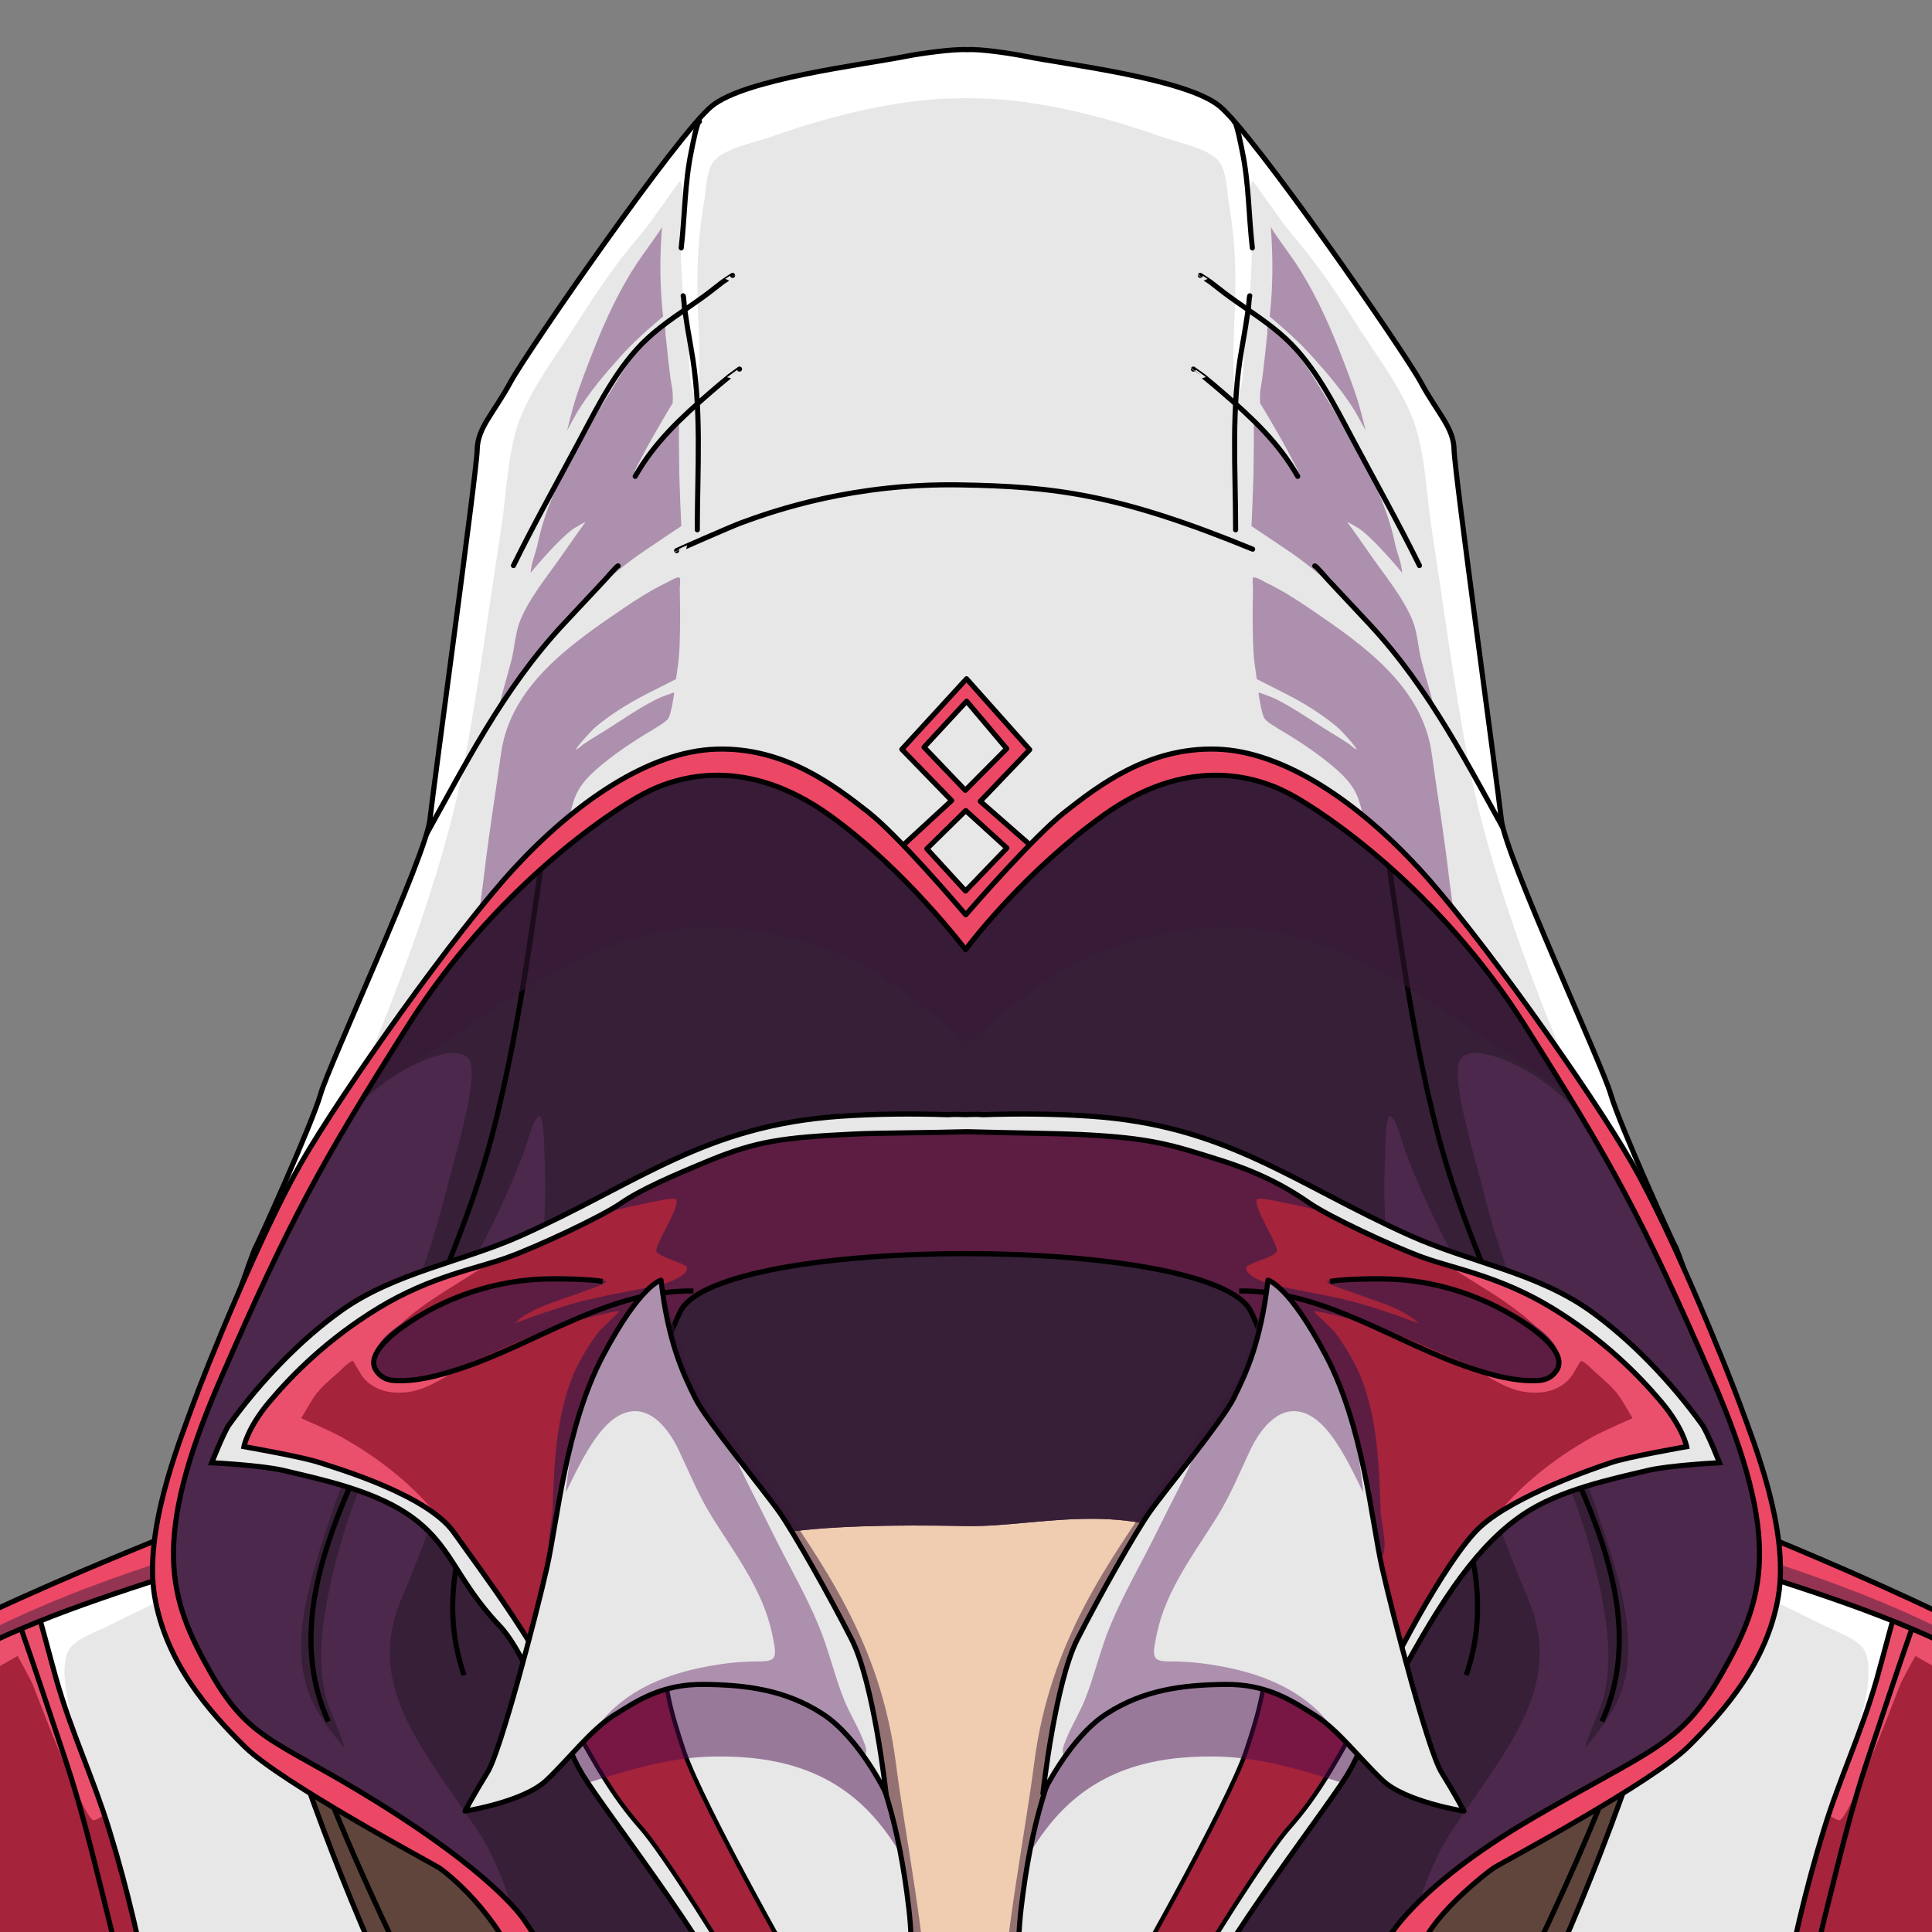 <svg width="100%" height="100%" viewBox="0 0 800 800" version="1.1" xmlns="http://www.w3.org/2000/svg" >
    <rect x="0" y="0" width="800" height="800" fill="#808080" stroke="none"/>
    <g id="assassin-shirt" transform="matrix(1.007,0,0,1.007,-2.695,-76.516)">
        <g id="skin" transform="matrix(1.003,0,0,1.003,-1.055,-2.615)">
            <path d="M236.245,658.158C259.756,632.164 332.685,625.672 363.797,623.42C397.131,621.007 430.957,620.186 464.228,623.843C483.031,625.91 502.553,629.121 518.85,639.313C570.87,671.846 548.339,919.735 512.541,966.805C466.697,1027.08 348.469,1048.81 285.911,1018.85C251.535,1002.39 250.767,786.197 233.272,752.45" style="fill: rgb(240,205,177);" />
        </g>
        <path d="M294.497,626.912C225.777,645.697 160.401,673.644 93.624,698.852C63.14,710.359 -41.895,752.878 -66.435,775.373C-85.829,793.15 -138.409,909.939 -149.857,932.941C-155.958,945.201 -105.891,944.897 -75.63,940.008C-69.791,939.065 -6.179,929.222 20.652,932.763C114.775,945.183 210.185,942.53 304.67,951.158C324.216,952.943 336.82,957.234 352.146,940.515C364.402,927.145 358.135,854.464 358.651,836.899C361.655,734.642 276.124,684.917 279.816,639.568L294.497,626.912Z" style="fill:rgb(231,231,231);"/>
        <clipPath id="_clip1_assassin_cap">
            <path d="M294.497,626.912C225.777,645.697 160.401,673.644 93.624,698.852C63.14,710.359 -41.895,752.878 -66.435,775.373C-85.829,793.15 -138.409,909.939 -149.857,932.941C-155.958,945.201 -105.891,944.897 -75.63,940.008C-69.791,939.065 -6.179,929.222 20.652,932.763C114.775,945.183 210.185,942.53 304.67,951.158C324.216,952.943 336.82,957.234 352.146,940.515C364.402,927.145 358.135,854.464 358.651,836.899C361.655,734.642 276.124,684.917 279.816,639.568L294.497,626.912Z"/>
        </clipPath>
        <g clip-path="url(#_clip1_assassin_cap)">
            <path d="M39.745,813.533C39.81,813.515 36.837,800.077 36.656,799.268C34.238,788.473 26.117,766.396 30.446,755.43C32.468,750.305 42.271,747.001 46.682,744.774C62.528,736.776 116.977,711.169 132.581,702.636C135.344,701.124 150.463,695.474 151.088,692.095C151.225,691.358 150.033,691.047 149.536,690.96C138.848,689.094 86.583,712.133 76.413,714.724C65.814,717.424 19.231,727.686 12,734.314C8.884,737.171 23.473,776.782 25.069,781.426" style="fill:white;"/>
            <path d="M99.939,700.288C98.037,697.655 101.874,719.354 103.222,726.158C107.251,746.496 114.181,766.398 120.726,786.034C139.368,841.96 161.479,895.428 189.825,947.192C197.982,962.087 209.787,996.637 231.794,988.561C239.733,985.648 280.643,965.573 282.386,956.513C283.825,949.027 256.986,905.129 252.735,896.123C230.216,848.418 206.609,798.268 188.896,748.469C185.195,738.067 176.735,694.301 169.96,688.569C166.382,685.541 130.247,694.596 125.191,695.786L99.939,700.288Z" style="fill:rgb(96,69,60);"/>
            <clipPath id="_clip2_assassin_cap">
                <path d="M99.939,700.288C98.037,697.655 101.874,719.354 103.222,726.158C107.251,746.496 114.181,766.398 120.726,786.034C139.368,841.96 161.479,895.428 189.825,947.192C197.982,962.087 209.787,996.637 231.794,988.561C239.733,985.648 280.643,965.573 282.386,956.513C283.825,949.027 256.986,905.129 252.735,896.123C230.216,848.418 206.609,798.268 188.896,748.469C185.195,738.067 176.735,694.301 169.96,688.569C166.382,685.541 130.247,694.596 125.191,695.786L99.939,700.288Z"/>
            </clipPath>
            <g clip-path="url(#_clip2_assassin_cap)">
                <path d="M82.873,690.695C81.687,689.671 83.725,693.712 84.244,695.19C85.325,698.268 86.485,701.336 87.811,704.318C91.805,713.306 96.858,721.238 102.938,728.929C113.691,742.533 119.61,757.179 124.668,773.749C126.525,779.832 129.228,796.188 133.28,800.239C134.22,801.179 132.76,797.63 132.419,796.345C131.712,793.687 130.989,791.033 130.29,788.372C127.699,778.517 125.601,768.704 124.652,758.551C124.603,758.026 123.855,749.55 124.224,749.576C125.502,749.667 128.204,754.28 128.963,755.187C133.098,760.13 137.699,764.692 142.742,768.712C152.707,776.655 164.463,781.857 174.952,789.012C185.068,795.911 193.819,804.594 202.418,813.26C207.378,818.259 212.385,823.517 216.294,829.4C216.761,830.103 221.13,838.67 221.71,838.554C221.926,838.511 221.621,837.059 221.602,836.929C221.012,832.798 220.456,828.668 219.95,824.526C218.102,809.386 216.836,794.234 213.456,779.327C206.041,746.626 215.362,692.978 188.356,677.553C179.084,672.257 114.791,673.093 103.069,675.242" style="fill:rgb(75,44,59);"/>
                <path d="M102.881,682.891C101.233,685.211 103.95,694.921 104.282,697.483C106.317,713.198 110.332,728.402 115.151,743.471C122.746,767.218 129.133,791.409 138.145,814.681C153.554,854.471 195.605,942.154 229.591,997.704" style="fill:none;stroke:black;stroke-width:2.1px;"/>
                <path d="M151.852,666.62C150.933,665.763 152.224,669.106 152.484,670.335C153.028,672.906 153.591,675.47 154.192,678.029C156.03,685.852 158.204,693.591 160.651,701.244C168.018,724.279 176.565,746.938 185.021,769.589C195.256,797.003 205.54,826.309 218.46,852.514C235.782,887.644 259.482,943.938 283.335,980.356" style="fill:none;stroke:black;stroke-width:2.1px;"/>
            </g>
            <path d="M99.939,700.288C98.037,697.655 101.874,719.354 103.222,726.158C107.251,746.496 114.181,766.398 120.726,786.034C139.368,841.96 161.479,895.428 189.825,947.192C197.982,962.087 209.787,996.637 231.794,988.561C239.733,985.648 280.643,965.573 282.386,956.513C283.825,949.027 256.986,905.129 252.735,896.123C230.216,848.418 206.609,798.268 188.896,748.469C185.195,738.067 176.735,694.301 169.96,688.569C166.382,685.541 130.247,694.596 125.191,695.786L99.939,700.288Z" style="fill:none;stroke:black;stroke-width:2.1px;"/>
            <path d="M16.905,734.389C17.172,734.125 23.731,759.199 25.853,766.626C32.154,788.676 40.844,806.585 47.601,828.489C62.566,877.004 70.497,928.042 76.223,978.375C77.814,992.366 85.916,1021.08 78.186,1034.06C72.663,1043.33 22.675,1030.83 13.609,1029.24C-32.776,1021.1 -79.904,1014.64 -127.006,1013.06C-143.562,1012.51 -182.496,1020.36 -196.523,1013.85C-220.411,1002.75 -192.672,939.237 -186.239,924.171C-153.266,846.948 -109.344,772.728 -36.492,727.248" style="fill:rgb(165,35,59);"/>
            <clipPath id="_clip3_assassin_cap">
                <path d="M16.905,734.389C17.172,734.125 23.731,759.199 25.853,766.626C32.154,788.676 40.844,806.585 47.601,828.489C62.566,877.004 70.497,928.042 76.223,978.375C77.814,992.366 85.916,1021.08 78.186,1034.06C72.663,1043.33 22.675,1030.83 13.609,1029.24C-32.776,1021.1 -79.904,1014.64 -127.006,1013.06C-143.562,1012.51 -182.496,1020.36 -196.523,1013.85C-220.411,1002.75 -192.672,939.237 -186.239,924.171C-153.266,846.948 -109.344,772.728 -36.492,727.248"/>
            </clipPath>
            <g clip-path="url(#_clip3_assassin_cap)">
                <path d="M-119.286,814.134C-199.544,984.8 -140.853,941.22 -138.296,932.952C-107.52,833.437 -42.051,790.747 -18.709,773.721C-15.419,771.321 9.92,756.904 9.92,756.904C9.92,756.904 15.513,767.023 16.164,768.701C19.892,778.32 37.271,823.828 41.084,824.463C42.573,824.711 49.784,819.644 48.89,818.751C48.033,817.894 41.127,802.666 40.199,797.952C35.142,772.285 38.255,749.5 11.706,738.19L-119.286,814.134Z" style="fill:rgb(234,80,108);"/>
            </g>
            <path d="M16.905,734.389C17.172,734.125 23.731,759.199 25.853,766.626C32.154,788.676 40.844,806.585 47.601,828.489C62.566,877.004 70.497,928.042 76.223,978.375C77.814,992.366 85.916,1021.08 78.186,1034.06C72.663,1043.33 22.675,1030.83 13.609,1029.24C-32.776,1021.1 -79.904,1014.64 -127.006,1013.06C-143.562,1012.51 -182.496,1020.36 -196.523,1013.85C-220.411,1002.75 -192.672,939.237 -186.239,924.171C-153.266,846.948 -109.344,772.728 -36.492,727.248" style="fill:none;stroke:black;stroke-width:2.1px;"/>
            <path d="M8.14,736.438C8.256,735.668 8.667,737.902 8.914,738.64C9.429,740.183 9.967,741.717 10.501,743.254C12.136,747.955 13.777,752.655 15.387,757.365C20.232,771.53 24.905,785.741 29.672,799.931C35.863,818.366 40.508,837.567 45.234,856.435C52.932,887.17 59.688,919.187 64.921,943.737" style="fill:none;stroke:black;stroke-width:2.1px;"/>
            <path d="M305.889,636.207C307.855,635.45 301.842,637.378 299.825,637.985C295.615,639.253 291.396,640.488 287.165,641.689C274.859,645.181 262.559,648.577 250.368,652.464C214.126,664.019 180.41,682.675 145.612,697.79C79.739,726.404 4.692,736.119 -52.053,782.996C-72.927,800.24 -92.054,819.189 -106.933,841.835C-111.518,848.815 -124.545,874.319 -130.788,877.027C-131.24,877.223 -131.732,877.207 -132.078,876.82C-136.35,872.035 -129.591,855.415 -127.971,850.7C-118.947,824.432 -101.681,799.938 -84.201,778.682C-12.204,691.135 114.16,669.748 216.576,635.976" style="fill:rgb(237,72,101);"/>
            <clipPath id="_clip4_assassin_cap">
                <path d="M305.889,636.207C307.855,635.45 301.842,637.378 299.825,637.985C295.615,639.253 291.396,640.488 287.165,641.689C274.859,645.181 262.559,648.577 250.368,652.464C214.126,664.019 180.41,682.675 145.612,697.79C79.739,726.404 4.692,736.119 -52.053,782.996C-72.927,800.24 -92.054,819.189 -106.933,841.835C-111.518,848.815 -124.545,874.319 -130.788,877.027C-131.24,877.223 -131.732,877.207 -132.078,876.82C-136.35,872.035 -129.591,855.415 -127.971,850.7C-118.947,824.432 -101.681,799.938 -84.201,778.682C-12.204,691.135 114.16,669.748 216.576,635.976"/>
            </clipPath>
            <g clip-path="url(#_clip4_assassin_cap)">
                <path d="M-176.602,940.374C-178.213,940.84 -175.082,937.381 -174.2,935.955C-172.298,932.879 -170.513,929.734 -168.591,926.669C-163.2,918.068 -157.598,909.569 -151.933,901.147C-134.797,875.673 -119.856,848.899 -100.262,825.127C-29.429,739.19 52.324,724.443 152.615,692.004C175.362,684.647 197.285,675.586 221.035,672.11C228.691,670.99 239.707,667.917 244.923,675.448C251.074,684.327 243.035,697.371 237.899,704.486C220.572,728.492 193.313,745.797 169.415,762.421C69.196,832.135 -34.752,892.383 -148.491,937.308" style="fill:rgb(109,45,74);fill-opacity:0.7;"/>
            </g>
            <path d="M305.889,636.207C307.855,635.45 301.842,637.378 299.825,637.985C295.615,639.253 291.396,640.488 287.165,641.689C274.859,645.181 262.559,648.577 250.368,652.464C214.126,664.019 180.41,682.675 145.612,697.79C79.739,726.404 4.692,736.119 -52.053,782.996C-72.927,800.24 -92.054,819.189 -106.933,841.835C-111.518,848.815 -124.545,874.319 -130.788,877.027C-131.24,877.223 -131.732,877.207 -132.078,876.82C-136.35,872.035 -129.591,855.415 -127.971,850.7C-118.947,824.432 -101.681,799.938 -84.201,778.682C-12.204,691.135 114.16,669.748 216.576,635.976" style="fill:none;stroke:black;stroke-width:2.1px;"/>
        </g>
        <path d="M294.497,626.912C225.777,645.697 160.401,673.644 93.624,698.852C63.14,710.359 -41.895,752.878 -66.435,775.373C-85.829,793.15 -138.409,909.939 -149.857,932.941C-155.958,945.201 -105.891,944.897 -75.63,940.008C-69.791,939.065 -6.179,929.222 20.652,932.763C114.775,945.183 210.185,942.53 304.67,951.158C324.216,952.943 336.82,957.234 352.146,940.515C364.402,927.145 358.135,854.464 358.651,836.899C361.655,734.642 276.124,684.917 279.816,639.568L294.497,626.912Z" style="fill:none;stroke:black;stroke-width:2.1px;"/>
        <g transform="matrix(-1,0,0,1,800.197,0)">
            <path d="M294.497,626.912C225.777,645.697 160.401,673.644 93.624,698.852C63.14,710.359 -39.574,753.407 -64.113,775.901C-83.507,793.679 -129.377,885.96 -140.825,908.962C-146.926,921.222 -89.117,913.831 -82.373,926.476C-79.59,931.695 -6.179,929.222 20.652,932.763C114.775,945.183 210.185,942.53 304.67,951.158C324.216,952.943 336.82,957.234 352.146,940.515C364.402,927.145 358.135,854.464 358.651,836.899C361.655,734.642 276.124,684.917 279.816,639.568L294.497,626.912Z" style="fill:rgb(231,231,231);"/>
            <clipPath id="_clip5_assassin_cap">
                <path d="M294.497,626.912C225.777,645.697 160.401,673.644 93.624,698.852C63.14,710.359 -39.574,753.407 -64.113,775.901C-83.507,793.679 -129.377,885.96 -140.825,908.962C-146.926,921.222 -89.117,913.831 -82.373,926.476C-79.59,931.695 -6.179,929.222 20.652,932.763C114.775,945.183 210.185,942.53 304.67,951.158C324.216,952.943 336.82,957.234 352.146,940.515C364.402,927.145 358.135,854.464 358.651,836.899C361.655,734.642 276.124,684.917 279.816,639.568L294.497,626.912Z"/>
            </clipPath>
            <g clip-path="url(#_clip5_assassin_cap)">
                <path d="M39.745,813.533C39.81,813.515 36.837,800.077 36.656,799.268C34.238,788.473 26.117,766.396 30.446,755.43C32.468,750.305 42.271,747.001 46.682,744.774C62.528,736.776 116.977,711.169 132.581,702.636C135.344,701.124 150.463,695.474 151.088,692.095C151.225,691.358 150.033,691.047 149.536,690.96C138.848,689.094 86.583,712.133 76.413,714.724C65.814,717.424 19.231,727.686 12,734.314C8.884,737.171 23.473,776.782 25.069,781.426" style="fill:white;"/>
                <path d="M99.939,700.288C98.037,697.655 101.874,719.354 103.222,726.158C107.251,746.496 114.181,766.398 120.726,786.034C139.368,841.96 161.479,895.428 189.825,947.192C197.982,962.087 209.787,996.637 231.794,988.561C239.733,985.648 280.643,965.573 282.386,956.513C283.825,949.027 256.986,905.129 252.735,896.123C230.216,848.418 206.609,798.268 188.896,748.469C185.195,738.067 176.735,694.301 169.96,688.569C166.382,685.541 130.247,694.596 125.191,695.786L99.939,700.288Z" style="fill:rgb(96,69,60);"/>
                <clipPath id="_clip6_assassin_cap">
                    <path d="M99.939,700.288C98.037,697.655 101.874,719.354 103.222,726.158C107.251,746.496 114.181,766.398 120.726,786.034C139.368,841.96 161.479,895.428 189.825,947.192C197.982,962.087 209.787,996.637 231.794,988.561C239.733,985.648 280.643,965.573 282.386,956.513C283.825,949.027 256.986,905.129 252.735,896.123C230.216,848.418 206.609,798.268 188.896,748.469C185.195,738.067 176.735,694.301 169.96,688.569C166.382,685.541 130.247,694.596 125.191,695.786L99.939,700.288Z"/>
                </clipPath>
                <g clip-path="url(#_clip6_assassin_cap)">
                    <path d="M82.873,690.695C81.687,689.671 83.725,693.712 84.244,695.19C85.325,698.268 86.485,701.336 87.811,704.318C91.805,713.306 96.858,721.238 102.938,728.929C113.691,742.533 119.61,757.179 124.668,773.749C126.525,779.832 129.228,796.188 133.28,800.239C134.22,801.179 132.76,797.63 132.419,796.345C131.712,793.687 130.989,791.033 130.29,788.372C127.699,778.517 125.601,768.704 124.652,758.551C124.603,758.026 123.855,749.55 124.224,749.576C125.502,749.667 128.204,754.28 128.963,755.187C133.098,760.13 137.699,764.692 142.742,768.712C152.707,776.655 164.463,781.857 174.952,789.012C185.068,795.911 193.819,804.594 202.418,813.26C207.378,818.259 212.385,823.517 216.294,829.4C216.761,830.103 221.13,838.67 221.71,838.554C221.926,838.511 221.621,837.059 221.602,836.929C221.012,832.798 220.456,828.668 219.95,824.526C218.102,809.386 216.836,794.234 213.456,779.327C206.041,746.626 215.362,692.978 188.356,677.553C179.084,672.257 114.791,673.093 103.069,675.242" style="fill:rgb(75,44,59);"/>
                    <path d="M102.881,682.891C101.233,685.211 103.95,694.921 104.282,697.483C106.317,713.198 110.332,728.402 115.151,743.471C122.746,767.218 129.133,791.409 138.145,814.681C153.554,854.471 195.605,942.154 229.591,997.704" style="fill:none;stroke:black;stroke-width:2.1px;"/>
                    <path d="M151.852,666.62C150.933,665.763 152.224,669.106 152.484,670.335C153.028,672.906 153.591,675.47 154.192,678.029C156.03,685.852 158.204,693.591 160.651,701.244C168.018,724.279 176.565,746.938 185.021,769.589C195.256,797.003 205.54,826.309 218.46,852.514C235.782,887.644 259.482,943.938 283.335,980.356" style="fill:none;stroke:black;stroke-width:2.1px;"/>
                </g>
                <path d="M99.939,700.288C98.037,697.655 101.874,719.354 103.222,726.158C107.251,746.496 114.181,766.398 120.726,786.034C139.368,841.96 161.479,895.428 189.825,947.192C197.982,962.087 209.787,996.637 231.794,988.561C239.733,985.648 280.643,965.573 282.386,956.513C283.825,949.027 256.986,905.129 252.735,896.123C230.216,848.418 206.609,798.268 188.896,748.469C185.195,738.067 176.735,694.301 169.96,688.569C166.382,685.541 130.247,694.596 125.191,695.786L99.939,700.288Z" style="fill:none;stroke:black;stroke-width:2.1px;"/>
                <path d="M16.905,734.389C17.172,734.125 23.731,759.199 25.853,766.626C32.154,788.676 40.844,806.585 47.601,828.489C62.566,877.004 70.497,928.042 76.223,978.375C77.814,992.366 85.916,1021.08 78.186,1034.06C72.663,1043.33 22.675,1030.83 13.609,1029.24C-32.776,1021.1 -79.904,1014.64 -127.006,1013.06C-143.562,1012.51 -182.496,1020.36 -196.523,1013.85C-220.411,1002.75 -192.672,939.237 -186.239,924.171C-153.266,846.948 -109.344,772.728 -36.492,727.248" style="fill:rgb(165,35,59);"/>
                <clipPath id="_clip7_assassin_cap">
                    <path d="M16.905,734.389C17.172,734.125 23.731,759.199 25.853,766.626C32.154,788.676 40.844,806.585 47.601,828.489C62.566,877.004 70.497,928.042 76.223,978.375C77.814,992.366 85.916,1021.08 78.186,1034.06C72.663,1043.33 22.675,1030.83 13.609,1029.24C-32.776,1021.1 -79.904,1014.64 -127.006,1013.06C-143.562,1012.51 -182.496,1020.36 -196.523,1013.85C-220.411,1002.75 -192.672,939.237 -186.239,924.171C-153.266,846.948 -109.344,772.728 -36.492,727.248"/>
                </clipPath>
                <g clip-path="url(#_clip7_assassin_cap)">
                    <path d="M-119.286,814.134C-165.497,916.398 -148.623,944.562 -145.403,936.529C-98.689,820.033 -42.051,790.747 -18.709,773.721C-15.419,771.321 9.92,756.904 9.92,756.904C9.92,756.904 15.513,767.023 16.164,768.701C19.892,778.32 37.271,823.828 41.084,824.463C42.573,824.711 49.784,819.644 48.89,818.751C48.033,817.894 41.127,802.666 40.199,797.952C35.142,772.285 38.255,749.5 11.706,738.19L-119.286,814.134Z" style="fill:rgb(234,80,108);"/>
                </g>
                <path d="M16.905,734.389C17.172,734.125 23.731,759.199 25.853,766.626C32.154,788.676 40.844,806.585 47.601,828.489C62.566,877.004 70.497,928.042 76.223,978.375C77.814,992.366 85.916,1021.08 78.186,1034.06C72.663,1043.33 22.675,1030.83 13.609,1029.24C-32.776,1021.1 -79.904,1014.64 -127.006,1013.06C-143.562,1012.51 -182.496,1020.36 -196.523,1013.85C-220.411,1002.75 -192.672,939.237 -186.239,924.171C-153.266,846.948 -109.344,772.728 -36.492,727.248" style="fill:none;stroke:black;stroke-width:2.1px;"/>
                <path d="M8.14,736.438C8.256,735.668 8.667,737.902 8.914,738.64C9.429,740.183 9.967,741.717 10.501,743.254C12.136,747.955 13.777,752.655 15.387,757.365C20.232,771.53 24.905,785.741 29.672,799.931C35.863,818.366 40.508,837.567 45.234,856.435C52.932,887.17 59.688,919.187 64.921,943.737" style="fill:none;stroke:black;stroke-width:2.1px;"/>
                <path d="M305.889,636.207C307.855,635.45 301.842,637.378 299.825,637.985C295.615,639.253 291.396,640.488 287.165,641.689C274.859,645.181 262.559,648.577 250.368,652.464C214.126,664.019 180.41,682.675 145.612,697.79C79.739,726.404 4.692,736.119 -52.053,782.996C-72.927,800.24 -92.054,819.189 -106.933,841.835C-111.518,848.815 -124.545,874.319 -130.788,877.027C-131.24,877.223 -131.732,877.207 -132.078,876.82C-136.35,872.035 -129.591,855.415 -127.971,850.7C-118.947,824.432 -101.681,799.938 -84.201,778.682C-12.204,691.135 114.16,669.748 216.576,635.976" style="fill:rgb(237,72,101);"/>
                <clipPath id="_clip8_assassin_cap">
                    <path d="M305.889,636.207C307.855,635.45 301.842,637.378 299.825,637.985C295.615,639.253 291.396,640.488 287.165,641.689C274.859,645.181 262.559,648.577 250.368,652.464C214.126,664.019 180.41,682.675 145.612,697.79C79.739,726.404 4.692,736.119 -52.053,782.996C-72.927,800.24 -92.054,819.189 -106.933,841.835C-111.518,848.815 -124.545,874.319 -130.788,877.027C-131.24,877.223 -131.732,877.207 -132.078,876.82C-136.35,872.035 -129.591,855.415 -127.971,850.7C-118.947,824.432 -101.681,799.938 -84.201,778.682C-12.204,691.135 114.16,669.748 216.576,635.976"/>
                </clipPath>
                <g clip-path="url(#_clip8_assassin_cap)">
                    <path d="M-176.602,940.374C-178.213,940.84 -175.082,937.381 -174.2,935.955C-172.298,932.879 -170.513,929.734 -168.591,926.669C-163.2,918.068 -157.598,909.569 -151.933,901.147C-134.797,875.673 -119.856,848.899 -100.262,825.127C-29.429,739.19 52.324,724.443 152.615,692.004C175.362,684.647 197.285,675.586 221.035,672.11C228.691,670.99 239.707,667.917 244.923,675.448C251.074,684.327 243.035,697.371 237.899,704.486C220.572,728.492 193.313,745.797 169.415,762.421C69.196,832.135 -34.752,892.383 -148.491,937.308" style="fill:rgb(109,45,74);fill-opacity:0.7;"/>
                </g>
                <path d="M305.889,636.207C307.855,635.45 301.842,637.378 299.825,637.985C295.615,639.253 291.396,640.488 287.165,641.689C274.859,645.181 262.559,648.577 250.368,652.464C214.126,664.019 180.41,682.675 145.612,697.79C79.739,726.404 4.692,736.119 -52.053,782.996C-72.927,800.24 -92.054,819.189 -106.933,841.835C-111.518,848.815 -124.545,874.319 -130.788,877.027C-131.24,877.223 -131.732,877.207 -132.078,876.82C-136.35,872.035 -129.591,855.415 -127.971,850.7C-118.947,824.432 -101.681,799.938 -84.201,778.682C-12.204,691.135 114.16,669.748 216.576,635.976" style="fill:none;stroke:black;stroke-width:2.1px;"/>
            </g>
            <path d="M294.497,626.912C225.777,645.697 160.401,673.644 93.624,698.852C63.14,710.359 -39.574,753.407 -64.113,775.901C-83.507,793.679 -129.377,885.96 -140.825,908.962C-146.926,921.222 -89.117,913.831 -82.373,926.476C-79.59,931.695 -6.179,929.222 20.652,932.763C114.775,945.183 210.185,942.53 304.67,951.158C324.216,952.943 336.82,957.234 352.146,940.515C364.402,927.145 358.135,854.464 358.651,836.899C361.655,734.642 276.124,684.917 279.816,639.568L294.497,626.912Z" style="fill:none;stroke:black;stroke-width:2.1px;"/>
        </g>
    </g>
    <g transform="matrix(1.008,0,0,1.008,-3.074,-2.637)">
        <g id="assassin-hoodie-back">
            <path d="M347.931,851.423C327.497,850.574 308.069,845.561 298.998,843.652C275.86,838.784 251.418,834.108 232.75,818.589L231.197,832.074C228.43,828.107 227.729,820.7 225.863,816.15C219.315,800.186 210.475,787.493 197.749,775.879C149.592,731.934 53.529,711.257 70.311,630.128C87.914,545.028 148.001,438.363 204.195,373.549C237.967,334.597 279.868,300.642 333.667,299.659C344.722,299.458 355.728,300.574 366.718,301.764C371.729,300.235 382.163,302.853 387.752,303.806C391.554,304.075 395.358,304.257 399.164,304.3C402.969,304.257 406.772,304.075 410.576,303.806C416.164,302.853 426.599,300.235 431.61,301.764C442.599,300.574 453.605,299.458 464.661,299.659C518.46,300.642 560.36,334.597 594.133,373.549C650.326,438.363 710.414,545.028 728.017,630.128C744.799,711.257 648.736,731.934 600.579,775.879C587.853,787.493 579.013,800.186 572.465,816.15C570.599,820.7 569.897,828.107 567.131,832.074L565.578,818.589C546.909,834.108 522.468,838.784 499.33,843.652C490,845.615 472.35,847.018 451.127,847.86C452.74,833.661 453.505,821.547 462.292,801.682C478.759,764.451 510.327,724.639 517.29,683.896C521.67,658.27 518.713,651.993 507.441,643.62C470.63,616.277 431.161,630.087 400.145,629.505C340.37,628.383 288.92,630.822 275.564,655.511C270.142,665.533 272.976,680.307 276.346,691.148C287.457,726.888 316.703,759.477 332.119,793.273C340.43,811.494 349.516,834.741 347.931,851.423Z" style="fill:rgb(76,40,76);"/>
            <clipPath id="_clip9_assassin_cap">
                <path d="M347.931,851.423C327.497,850.574 308.069,845.561 298.998,843.652C275.86,838.784 251.418,834.108 232.75,818.589L231.197,832.074C228.43,828.107 227.729,820.7 225.863,816.15C219.315,800.186 210.475,787.493 197.749,775.879C149.592,731.934 53.529,711.257 70.311,630.128C87.914,545.028 148.001,438.363 204.195,373.549C237.967,334.597 279.868,300.642 333.667,299.659C344.722,299.458 355.728,300.574 366.718,301.764C371.729,300.235 382.163,302.853 387.752,303.806C391.554,304.075 395.358,304.257 399.164,304.3C402.969,304.257 406.772,304.075 410.576,303.806C416.164,302.853 426.599,300.235 431.61,301.764C442.599,300.574 453.605,299.458 464.661,299.659C518.46,300.642 560.36,334.597 594.133,373.549C650.326,438.363 710.414,545.028 728.017,630.128C744.799,711.257 648.736,731.934 600.579,775.879C587.853,787.493 579.013,800.186 572.465,816.15C570.599,820.7 569.897,828.107 567.131,832.074L565.578,818.589C546.909,834.108 522.468,838.784 499.33,843.652C490,845.615 472.35,847.018 451.127,847.86C452.74,833.661 453.505,821.547 462.292,801.682C478.759,764.451 510.327,724.639 517.29,683.896C521.67,658.27 518.713,651.993 507.441,643.62C470.63,616.277 431.161,630.087 400.145,629.505C340.37,628.383 288.92,630.822 275.564,655.511C270.142,665.533 272.976,680.307 276.346,691.148C287.457,726.888 316.703,759.477 332.119,793.273C340.43,811.494 349.516,834.741 347.931,851.423Z"/>
            </clipPath>
            <g clip-path="url(#_clip9_assassin_cap)">
                <g transform="matrix(0.992,0,0,0.992,3.05,2.616)">
                    <path d="M416.382,331.951C419.936,323.348 425.187,315.551 432.915,309.16C463.378,283.965 510.881,291.591 544.617,304.711C623.172,335.26 682.171,409.11 698.731,491.082L698.1,527.447C697.122,528.077 697.004,525.393 696.428,524.382C694.849,521.609 693.192,518.88 691.59,516.121C687.376,508.867 683.037,501.686 678.579,494.581C665.721,474.09 651.011,452.906 628.874,441.594C624.273,439.243 608.544,431.918 604.522,439.13C600.541,446.268 611.408,481.759 613.311,489.563C625.282,538.644 647.5,583.747 663.241,631.461C669.508,650.46 677.457,674.616 673.006,694.815C671.368,702.251 667.796,709.016 663.303,715.114C661.283,717.855 659.111,720.479 656.986,723.136C656.965,723.162 656.569,723.612 656.567,723.609C655.966,722.406 663.157,707.041 664.279,702.093C667.716,686.942 665.535,671.645 662.349,656.659C651.463,605.449 624.472,563.158 600.476,517.566C593.383,504.088 586.984,490.172 581.634,475.906C580.979,474.16 578.085,462.315 575.635,462.157C573.721,462.033 573.627,476.446 573.574,477.674C572.84,494.701 573.13,511.97 576.534,528.727C581.645,553.881 593.842,576.023 605.933,598.265C617.175,618.949 622.303,637.695 632.413,661.126C648.281,697.902 624.641,722.989 600.875,758.615C589.298,775.97 582.854,804.296 579.756,814.534C577.505,821.973 534.467,815.939 530.067,813.792C506.738,802.415 442.567,931.948 417.573,924.907C391.561,917.578 418.732,779.095 415.708,740.06C414.645,726.344 425.37,685.095 416.887,671.176C410.44,660.597 407.846,647.775 406.997,634.49C402.048,635.488 397.015,635.945 391.942,635.76C391.009,648.595 388.379,660.936 382.139,671.176C373.656,685.095 397.552,765.092 395.797,778.737C387.751,841.299 410.509,909.4 384.496,916.728C359.502,923.77 295.461,797.368 272.133,808.745C267.732,810.892 221.521,821.973 219.27,814.534C216.172,804.296 209.728,775.97 198.151,758.615C174.385,722.989 150.745,697.902 166.613,661.126C176.723,637.695 181.851,618.949 193.093,598.265C205.183,576.023 217.38,553.881 222.491,528.727C225.896,511.97 226.186,494.701 225.452,477.674C225.399,476.446 225.305,462.033 223.391,462.157C220.941,462.315 218.047,474.16 217.392,475.906C212.042,490.172 205.643,504.088 198.55,517.566C174.554,563.158 147.562,605.449 136.677,656.659C133.491,671.645 131.31,686.942 134.747,702.093C135.869,707.041 143.06,722.406 142.459,723.609C142.457,723.612 142.061,723.162 142.04,723.136C139.914,720.479 137.743,717.855 135.723,715.114C131.23,709.016 127.658,702.251 126.019,694.815C121.569,674.616 129.518,650.46 135.785,631.461C151.526,583.747 173.744,538.644 185.715,489.563C187.618,481.759 198.485,446.268 194.504,439.13C190.482,431.918 174.753,439.243 170.151,441.594C148.015,452.906 133.305,474.09 120.447,494.581C115.988,501.686 111.65,508.867 107.436,516.121C105.834,518.88 104.176,521.609 102.598,524.382C102.022,525.393 101.904,528.077 100.926,527.447L100.295,491.082C116.855,409.11 175.853,335.26 254.408,304.711C288.145,291.591 335.648,283.965 366.11,309.16C375.013,316.522 380.628,325.75 384.147,335.923C394.655,332.597 405.54,331.135 416.382,331.951Z" style="fill:rgb(55,31,55);"/>
                </g>
                <path d="M254.754,221.844C255.764,224.415 247.776,241.453 246.96,244.527C241.233,266.102 236.369,287.902 232.69,309.919C223.819,363.004 218.679,418.091 204.869,470.229C197.072,499.665 184.326,528.564 172.847,556.719C154.135,602.613 114.713,658.504 137.91,709.78" style="fill:none;stroke:black;stroke-width:2.1px;"/>
                <g transform="matrix(-1,0,0,1,799.035,0)">
                    <path d="M254.754,221.844C255.764,224.415 247.776,241.453 246.96,244.527C241.233,266.102 236.369,287.902 232.69,309.919C223.819,363.004 218.679,418.091 204.869,470.229C197.072,499.665 184.326,528.564 172.847,556.719C154.135,602.613 114.713,658.504 137.91,709.78" style="fill:none;stroke:black;stroke-width:2.1px;"/>
                </g>
                <path d="M253.559,492.29C249.407,495.809 238.322,535.082 235.184,542.077C215.094,586.862 175.443,638.597 193.696,690.748" style="fill:none;stroke:black;stroke-width:2.1px;"/>
                <g transform="matrix(-1,0,0,1,799.035,0)">
                    <path d="M253.559,492.29C249.407,495.809 238.322,535.082 235.184,542.077C215.094,586.862 175.443,638.597 193.696,690.748" style="fill:none;stroke:black;stroke-width:2.1px;"/>
                </g>
            </g>
        </g>
    </g>
    <g id="assassin-red-bits" transform="matrix(1.279,0,0,1.279,-111.281,-224.822)">
        <g transform="matrix(0.798,0,0,0.798,80.773,108.928)">
            <path d="M406.617,536.005C421.19,535.53 435.793,535.633 450.338,536.628C505.437,540.395 532.169,563.611 579.854,585.035C603.768,595.779 631.134,600.043 652.735,615.401C669.72,627.476 686.127,644.837 698.309,661.716C700.545,664.814 705.415,677.218 705.415,677.218C705.415,677.218 685.168,678.229 676.276,680.353C661.934,683.78 640.699,688.163 626.079,697.977C607.865,710.203 593.245,731.34 574.878,765.623C567.398,779.585 569.595,770.136 565.423,763.969C546.656,736.227 530.078,645.937 515.342,615.897C499.957,584.536 299.162,584.536 283.777,615.897C269.041,645.937 258.075,723.272 239.308,751.014C235.136,757.181 230.732,763.15 226.984,769.605C225.667,771.872 219.358,752.706 210.416,743.311C192.257,724.231 191.253,710.203 173.04,697.977C158.419,688.163 137.185,683.78 122.843,680.353C113.951,678.229 93.704,677.218 93.704,677.218C93.704,677.218 98.574,664.814 100.81,661.716C112.992,644.837 129.399,627.476 146.384,615.401C167.984,600.043 195.351,595.779 219.265,585.035C266.95,563.611 293.682,540.395 348.781,536.628C363.326,535.633 377.929,535.53 392.502,536.005C394.666,535.812 397.318,535.884 399.559,535.975C401.802,535.884 404.454,535.811 406.617,536.005Z" style="fill:rgb(165,35,59);"/>
            <clipPath id="_clip10_assassin_cap">
                <path d="M406.617,536.005C421.19,535.53 435.793,535.633 450.338,536.628C505.437,540.395 532.169,563.611 579.854,585.035C603.768,595.779 631.134,600.043 652.735,615.401C669.72,627.476 686.127,644.837 698.309,661.716C700.545,664.814 705.415,677.218 705.415,677.218C705.415,677.218 685.168,678.229 676.276,680.353C661.934,683.78 640.699,688.163 626.079,697.977C607.865,710.203 593.245,731.34 574.878,765.623C567.398,779.585 569.595,770.136 565.423,763.969C546.656,736.227 530.078,645.937 515.342,615.897C499.957,584.536 299.162,584.536 283.777,615.897C269.041,645.937 258.075,723.272 239.308,751.014C235.136,757.181 230.732,763.15 226.984,769.605C225.667,771.872 219.358,752.706 210.416,743.311C192.257,724.231 191.253,710.203 173.04,697.977C158.419,688.163 137.185,683.78 122.843,680.353C113.951,678.229 93.704,677.218 93.704,677.218C93.704,677.218 98.574,664.814 100.81,661.716C112.992,644.837 129.399,627.476 146.384,615.401C167.984,600.043 195.351,595.779 219.265,585.035C266.95,563.611 293.682,540.395 348.781,536.628C363.326,535.633 377.929,535.53 392.502,536.005C394.666,535.812 397.318,535.884 399.559,535.975C401.802,535.884 404.454,535.811 406.617,536.005Z"/>
            </clipPath>
            <g clip-path="url(#_clip10_assassin_cap)">
                <path d="M233.064,574.572C233.356,574.318 233.485,574.232 233.262,574.508L233.064,574.572C232.538,575.028 231.486,576.028 231.01,576.451C229.334,577.939 227.622,579.384 225.902,580.82C220.981,584.929 216.065,588.99 210.94,592.843C198.348,602.31 183.531,609.271 171.729,619.685C167.431,623.477 161.879,629.762 164.333,635.971C166.905,642.478 176.903,642.13 182.557,641.408C184.578,641.15 190.303,640.562 190.386,640.833C190.61,641.559 185.552,644.055 185.071,644.319C179.053,647.623 173.819,649.285 166.795,648.627C161.93,648.171 157.159,645.634 154.498,641.716C154.243,641.342 151.121,635.945 151.03,635.938C149.624,635.83 145.888,639.878 144.993,640.632C141.434,643.628 137.519,647.315 135.799,649.677C134.209,651.861 130.01,659.157 130.01,659.157C130.01,659.157 141.597,664.161 146.209,666.714C162.529,675.748 179.47,689.193 189.664,704.767C192.12,708.52 194.569,712.296 196.675,716.26C197.087,717.035 198.813,719.505 198.179,720.455C197.736,721.12 196.085,720.568 195.538,720.422C192.682,719.66 190,718.273 187.331,717.035C176.314,711.928 165.171,707.149 153.807,702.862C138.323,697.02 122.486,691.958 106.487,687.723C101.875,686.502 97.191,685.584 92.491,684.776C90.573,684.445 87.543,684.459 86.009,683.054C83.662,680.905 87.369,675.655 88.433,673.792C93.481,664.959 99.854,656.87 106.487,649.185C132.515,619.026 165.661,596.353 203.584,584.071L233.064,574.572ZM567.091,574.572C567.617,575.028 568.669,576.028 569.145,576.451C570.821,577.939 572.533,579.384 574.253,580.82C579.174,584.929 584.09,588.99 589.215,592.843C601.807,602.31 616.624,609.271 628.426,619.685C632.724,623.477 638.276,629.762 635.822,635.971C633.25,642.478 623.252,642.13 617.598,641.408C615.577,641.15 609.852,640.562 609.769,640.833C609.545,641.559 614.603,644.055 615.084,644.319C621.102,647.623 626.336,649.285 633.36,648.627C638.225,648.171 642.996,645.634 645.657,641.716C645.912,641.342 649.034,635.945 649.125,635.938C650.531,635.83 654.267,639.878 655.162,640.632C658.721,643.628 662.636,647.315 664.356,649.677C665.946,651.861 670.144,659.157 670.144,659.157C670.144,659.157 658.558,664.161 653.946,666.714C637.626,675.748 620.685,689.193 610.491,704.767C608.035,708.52 605.586,712.296 603.48,716.26C603.068,717.035 601.342,719.505 601.976,720.455C602.419,721.12 604.07,720.568 604.617,720.422C607.473,719.66 610.155,718.273 612.824,717.035C623.841,711.928 634.984,707.149 646.348,702.862C661.832,697.02 677.669,691.958 693.668,687.723C698.28,686.502 702.964,685.584 707.664,684.776C709.582,684.445 712.612,684.459 714.146,683.054C716.493,680.905 712.786,675.655 711.722,673.792C706.674,664.959 700.301,656.87 693.668,649.185C667.64,619.026 634.494,596.353 596.571,584.071L567.091,574.572C566.799,574.318 566.67,574.232 566.893,574.508L567.091,574.572Z" style="fill:rgb(234,80,108);"/>
                <path d="M399.965,516.261C411.451,516.064 423.556,518.959 434.178,521.203C456.817,525.987 479.332,531.42 501.706,537.319C513.645,540.467 525.562,543.795 537.226,547.858C540.994,549.17 544.732,550.567 548.402,552.135C549.06,552.416 554.726,555.179 554.249,555.279L549.956,559.942C554.522,563.05 559.13,566.091 563.637,569.286C566.002,570.964 568.371,572.645 570.658,574.43C571.654,575.207 580.362,581.329 579.234,583.064C577.991,584.976 568.79,581.619 567.154,581.225C554.963,578.29 544.786,574.983 532.493,572.481C529.191,571.809 518.7,569.36 517.874,570.286C515.622,572.811 526.561,588.75 525.833,591.392C525.192,593.72 514.12,596.242 513.514,597.862C512.353,600.965 520.837,604.181 523.097,604.721C535.387,607.66 547.91,609.255 560.094,612.775C565.284,614.274 570.412,616.028 575.524,617.776C577.176,618.341 583.625,620.993 582.996,620.364C576.84,614.207 563.273,610.812 555.435,607.754C554.709,607.471 546.009,604.698 546.232,603.805C546.465,602.872 550.796,602.58 551.524,602.456C557.519,601.436 563.761,601.328 569.825,601.482C590.135,601.996 609.989,609.178 627.279,619.596C633.009,623.049 643.438,630.649 639.604,638.73C636.65,644.958 625.535,643.347 620.303,642.286C601.189,638.409 583.275,627.518 564.779,621.403C563.124,620.856 541.746,615.045 540.813,615.791C540.722,615.864 548.713,623.399 549.123,623.934C552.837,628.788 557.308,636.069 559.616,641.71C566.714,659.062 567.369,678.698 567.952,697.254C568.057,700.604 571.134,712.524 568.431,715.226C568.29,715.368 566.855,711.669 566.773,711.432C565.943,709.049 565.1,706.666 564.185,704.314C561.262,696.796 557.875,689.411 554.525,682.076C544.478,660.078 532.039,636.15 511.546,622.119C500.05,614.248 486.977,612.939 473.549,610.71C456.932,607.95 440.538,604.994 423.608,605.334C418.897,605.429 414.181,605.518 409.467,605.632C407.532,606.66 403.604,606.04 402.167,605.986C401.433,605.958 400.699,605.932 399.965,605.907C399.231,605.932 398.497,605.958 397.763,605.986C396.325,606.04 392.397,606.66 390.462,605.632C385.749,605.518 381.032,605.429 376.322,605.334C359.391,604.994 342.997,607.95 326.38,610.71C312.952,612.939 299.879,614.248 288.383,622.119C267.89,636.15 255.452,660.078 245.405,682.076C242.055,689.411 238.668,696.796 235.744,704.314C234.83,706.666 233.986,709.049 233.156,711.432C233.074,711.669 231.639,715.368 231.498,715.226C228.795,712.524 231.872,700.604 231.978,697.254C232.561,678.698 233.215,659.062 240.314,641.71C242.622,636.069 247.092,628.788 250.807,623.934C251.216,623.399 259.208,615.864 259.117,615.791C258.184,615.045 236.805,620.856 235.15,621.403C216.654,627.518 198.741,638.409 179.627,642.286C174.395,643.347 163.279,644.958 160.325,638.73C156.492,630.649 166.92,623.049 172.651,619.596C189.94,609.178 209.794,601.996 230.104,601.482C236.168,601.328 242.41,601.436 248.405,602.456C249.133,602.58 253.464,602.872 253.697,603.805C253.92,604.698 245.22,607.471 244.495,607.754C236.656,610.812 223.09,614.207 216.933,620.364C216.304,620.993 222.753,618.341 224.406,617.776C229.517,616.028 234.645,614.274 239.836,612.775C252.02,609.255 264.543,607.66 276.832,604.721C279.092,604.181 287.576,600.965 286.416,597.862C285.81,596.242 274.737,593.72 274.096,591.392C273.369,588.75 284.307,572.811 282.056,570.286C281.229,569.36 270.739,571.809 267.437,572.481C255.143,574.983 244.966,578.29 232.776,581.225C231.14,581.619 221.938,584.976 220.695,583.064C219.568,581.329 228.275,575.207 229.272,574.43C231.559,572.645 233.927,570.964 236.293,569.286C240.799,566.091 245.407,563.05 249.974,559.942L245.681,555.279C245.203,555.179 250.869,552.416 251.527,552.135C255.197,550.567 258.935,549.17 262.703,547.858C274.368,543.795 286.284,540.467 298.223,537.319C320.597,531.42 343.112,525.987 365.751,521.203C376.374,518.959 388.478,516.064 399.965,516.261Z" style="fill:rgb(93,29,66);"/>
                <path d="M252.289,603.655C246.411,602.666 236.931,602.629 230.985,602.652C209.716,602.734 187.764,609.977 170.589,622.536C166.754,625.34 156.521,633.311 160.209,639.458C162.005,642.45 164.697,643.672 167.772,643.855C176.924,644.398 186.344,641.76 194.936,638.896C226.155,628.489 254.921,607.076 289.137,607.527" style="fill:none;stroke:black;stroke-width:2.1px;"/>
                <g transform="matrix(-1,0,0,1,799.7,0)">
                    <path d="M252.289,603.655C246.411,602.666 236.931,602.629 230.985,602.652C209.716,602.734 187.764,609.977 170.589,622.536C166.754,625.34 156.521,633.311 160.209,639.458C162.005,642.45 164.697,643.672 167.772,643.855C176.924,644.398 186.344,641.76 194.936,638.896C226.155,628.489 254.921,607.076 289.137,607.527" style="fill:none;stroke:black;stroke-width:2.1px;"/>
                </g>
                <path d="M399.435,528.875C440.136,528.729 479.406,534.543 517.59,544.889L589.532,574.741L681.974,617.167L710.909,663.997L708.916,698.986L623.975,716.45L590.806,781.893L573.938,786.162C573.938,786.162 562.532,786.602 565.654,775.764C568.776,764.925 594.445,715.948 608.373,703.219C622.301,690.49 654.735,679.391 661.624,677.09C668.513,674.789 692.091,670.681 692.091,670.681C692.091,670.681 690.699,663.079 681.705,652.429C672.711,641.778 658.399,627.133 637.324,614.333C616.249,601.534 597.524,598.418 585.123,593.923C572.723,589.428 546.878,577.325 539.113,571.922C531.347,566.519 520.569,560.046 503.04,554.524C483.602,548.401 475.158,545.469 446.727,544.09C435.527,543.546 417.314,543.426 399.995,542.918C382.677,543.426 365.185,543.337 353.986,543.88C325.555,545.259 314.677,546.768 295.831,554.524C280.23,560.944 267.523,566.519 259.758,571.922C251.992,577.325 226.147,589.428 213.747,593.923C201.347,598.418 182.621,601.534 161.547,614.333C140.472,627.133 126.16,641.778 117.166,652.429C108.171,663.079 106.779,670.681 106.779,670.681C106.779,670.681 130.357,674.789 137.247,677.09C144.136,679.391 181.117,690.126 191.991,705.546C203.484,721.845 227.68,753.141 241.935,786.018C246.422,796.366 224.933,786.162 224.933,786.162L208.065,781.893L174.895,716.45L89.955,698.986L87.962,663.997L116.896,617.167L209.339,574.741L281.28,544.889C319.465,534.543 358.734,528.729 399.435,528.875Z" style="fill:rgb(231,231,231);stroke:black;stroke-width:2.1px;"/>
            </g>
            <path d="M406.617,536.005C421.19,535.53 435.793,535.633 450.338,536.628C505.437,540.395 532.169,563.611 579.854,585.035C603.768,595.779 631.134,600.043 652.735,615.401C669.72,627.476 686.127,644.837 698.309,661.716C700.545,664.814 705.415,677.218 705.415,677.218C705.415,677.218 685.168,678.229 676.276,680.353C661.934,683.78 640.699,688.163 626.079,697.977C607.865,710.203 593.245,731.34 574.878,765.623C567.398,779.585 569.595,770.136 565.423,763.969C546.656,736.227 530.078,645.937 515.342,615.897C499.957,584.536 299.162,584.536 283.777,615.897C269.041,645.937 258.075,723.272 239.308,751.014C235.136,757.181 230.732,763.15 226.984,769.605C225.667,771.872 219.358,752.706 210.416,743.311C192.257,724.231 191.253,710.203 173.04,697.977C158.419,688.163 137.185,683.78 122.843,680.353C113.951,678.229 93.704,677.218 93.704,677.218C93.704,677.218 98.574,664.814 100.81,661.716C112.992,644.837 129.399,627.476 146.384,615.401C167.984,600.043 195.351,595.779 219.265,585.035C266.95,563.611 293.682,540.395 348.781,536.628C363.326,535.633 377.929,535.53 392.502,536.005C394.666,535.812 397.318,535.884 399.559,535.975C401.802,535.884 404.454,535.811 406.617,536.005Z" style="fill:none;stroke:black;stroke-width:2.1px;"/>
        </g>
    </g>
    <g id="accessories-front" style="fill-rule:evenodd;clip-rule:evenodd;stroke-linecap:round;stroke-linejoin:round;stroke-miterlimit:1.5;">
        <g id="assassin-hood" transform="matrix(1.008,0,0,1.008,-3.074,-0.851)">
            <path id="shadow" d="M400.436,321.557C402.52,316.064 405.101,310.781 408.284,305.847C433.999,265.98 487.923,266.739 525.435,285.342C601.752,323.19 621.46,356.116 653.055,435.489L672.675,478.711C673.536,480.094 674.016,481.131 674.036,481.708L672.675,478.711C669.487,473.584 661.073,463.702 651.53,454.88C639.388,443.654 624,435.308 610.474,425.819C576.604,402.06 539.668,378.061 496.691,382.22C474.644,384.353 453.5,390.572 434.741,402.493C421.199,411.099 400.446,429.386 400.446,429.386L400.436,429.376L400.426,429.386C400.426,429.386 379.672,411.099 366.13,402.493C347.372,390.572 326.228,384.353 304.18,382.22C261.203,378.061 224.267,402.06 190.398,425.819C176.871,435.308 161.483,443.654 149.342,454.88C139.799,463.702 131.385,473.584 128.196,478.711L126.836,481.708C126.855,481.131 127.335,480.094 128.196,478.711L147.817,435.489C179.412,356.116 199.119,323.19 275.436,285.342C312.948,266.739 366.872,265.98 392.587,305.847C395.77,310.781 398.352,316.064 400.436,321.557Z" style="fill:rgb(56,25,57);fill-opacity:0.5;"/>
            <g id="hood">
                <path d="M400.372,21.255C405.747,20.853 418.629,22.853 424.241,23.971C441.903,27.489 490.156,33.165 503.978,44.397C517.8,55.63 579.706,144.931 586.701,157.842C593.696,170.754 600.221,176.51 600.37,185.571C600.518,194.631 618.184,322.813 619.798,337.603C621.411,352.393 661.151,437.91 664.732,450.368C668.313,462.827 690.277,511.301 691.447,513.287C692.617,515.272 703.137,546.142 703.137,546.142C703.137,546.142 664.101,453.993 611.397,394.553C558.693,335.113 535.824,310.458 495.24,313.395C464.688,315.607 425.963,354.334 408.688,373.342L408.688,373.562L399.799,383.705L399.724,383.614L399.649,383.705L390.76,373.562L390.761,373.342C373.485,354.334 334.76,315.607 304.209,313.395C263.625,310.458 240.755,335.113 188.052,394.553C135.348,453.993 96.312,546.142 96.312,546.142C96.312,546.142 106.831,515.272 108.001,513.287C109.171,511.301 131.135,462.827 134.717,450.368C138.298,437.91 178.037,352.393 179.651,337.603C181.265,322.813 198.93,194.631 199.079,185.571C199.227,176.51 205.752,170.754 212.747,157.842C219.742,144.931 281.649,55.63 295.471,44.397C309.293,33.165 357.545,27.489 375.208,23.971C380.819,22.853 394.998,20.853 400.372,21.255Z" style="fill:rgb(231,231,231);"/>
                <clipPath id="_clip11_assassin_cap">
                    <path d="M400.372,21.255C405.747,20.853 418.629,22.853 424.241,23.971C441.903,27.489 490.156,33.165 503.978,44.397C517.8,55.63 579.706,144.931 586.701,157.842C593.696,170.754 600.221,176.51 600.37,185.571C600.518,194.631 618.184,322.813 619.798,337.603C621.411,352.393 661.151,437.91 664.732,450.368C668.313,462.827 690.277,511.301 691.447,513.287C692.617,515.272 703.137,546.142 703.137,546.142C703.137,546.142 664.101,453.993 611.397,394.553C558.693,335.113 535.824,310.458 495.24,313.395C464.688,315.607 425.963,354.334 408.688,373.342L408.688,373.562L399.799,383.705L399.724,383.614L399.649,383.705L390.76,373.562L390.761,373.342C373.485,354.334 334.76,315.607 304.209,313.395C263.625,310.458 240.755,335.113 188.052,394.553C135.348,453.993 96.312,546.142 96.312,546.142C96.312,546.142 106.831,515.272 108.001,513.287C109.171,511.301 131.135,462.827 134.717,450.368C138.298,437.91 178.037,352.393 179.651,337.603C181.265,322.813 198.93,194.631 199.079,185.571C199.227,176.51 205.752,170.754 212.747,157.842C219.742,144.931 281.649,55.63 295.471,44.397C309.293,33.165 357.545,27.489 375.208,23.971C380.819,22.853 394.998,20.853 400.372,21.255Z"/>
                </clipPath>
                <g clip-path="url(#_clip11_assassin_cap)">
                    <path d="M199.858,373.716C200.205,373.801 200.671,369.513 200.771,368.833C201.57,363.394 202.142,357.926 202.852,352.476C204.685,338.402 206.925,324.37 208.88,310.312C212.736,282.578 237.437,265.495 258.929,250.889C264.611,247.027 270.485,243.271 276.69,240.296C277.415,239.949 281.3,237.619 282.125,238.077C282.728,238.412 282.302,241.898 282.302,242.447C282.302,246.999 282.508,251.548 282.425,256.101C282.315,262.145 282.388,268.173 281.541,274.172C281.4,275.171 280.752,279.808 280.752,279.808C280.752,279.808 272.284,284.092 268.679,285.932C261.367,289.663 254.071,294.178 247.76,299.46C245.359,301.47 239.594,308.184 239.715,308.666C239.817,309.076 242.092,307.02 242.759,306.557C244.815,305.129 246.943,303.799 249.088,302.512C257.186,297.653 264.126,292.458 272.55,288.176C274.564,287.152 279.861,285.233 279.978,285.38C280.104,285.537 278.839,293.761 277.683,295.8C276.819,297.325 273.364,299.305 269.668,301.532C262.216,306.024 254.634,311.1 248.088,316.855C244.455,320.049 241.184,323.578 239.356,328.127C237.438,332.901 237.058,338.242 234.157,342.58C225.993,354.79 213.967,364.676 204.664,376.067L199.858,373.716ZM600.204,373.716C599.857,373.801 599.391,369.513 599.291,368.833C598.492,363.394 597.921,357.926 597.21,352.476C595.377,338.402 593.137,324.37 591.182,310.312C587.326,282.578 562.625,265.495 541.133,250.889C535.451,247.027 529.577,243.271 523.372,240.296C522.647,239.949 518.762,237.619 517.938,238.077C517.335,238.412 517.76,241.898 517.76,242.447C517.76,246.999 517.554,251.548 517.637,256.101C517.747,262.145 517.674,268.173 518.521,274.172C518.662,275.171 519.31,279.808 519.31,279.808C519.31,279.808 527.778,284.092 531.383,285.932C538.695,289.663 545.991,294.178 552.302,299.46C554.703,301.47 560.468,308.184 560.347,308.666C560.245,309.076 557.97,307.02 557.303,306.557C555.247,305.129 553.119,303.799 550.974,302.512C542.876,297.653 535.936,292.458 527.512,288.176C525.498,287.152 520.201,285.233 520.084,285.38C519.958,285.537 521.223,293.761 522.379,295.8C523.243,297.325 526.698,299.305 530.394,301.532C537.846,306.024 545.428,311.1 551.974,316.855C555.607,320.049 558.878,323.578 560.706,328.127C562.624,332.901 563.004,338.242 565.905,342.58C574.069,354.79 586.095,364.676 595.398,376.067L600.204,373.716ZM221.048,236.123C221.211,232.246 223.187,227.787 223.984,223.979C229.057,199.744 244.407,177.119 257.187,156.206C261.04,149.9 265.635,144.057 270.958,138.926C271.497,138.406 275.219,134.188 276.047,134.529C276.482,134.708 276.373,137.394 276.413,137.805C276.752,141.296 277.151,144.778 277.522,148.264C277.968,152.446 278.478,156.595 279.206,160.737C279.558,162.739 279.392,166.413 279.392,166.413C279.392,166.413 270.357,181.307 266.686,188.708C265.78,190.535 263.253,194.377 263.456,196.512C263.473,196.69 266.721,192.758 267.594,191.619C270.619,187.674 273.6,183.697 276.759,179.858C276.991,179.577 281.967,174.748 281.967,174.748C281.967,174.748 281.958,178.483 281.944,179.913C281.904,184.001 282.058,188.089 282.058,192.178C282.058,198.413 282.914,216.977 282.914,216.977C282.914,216.977 269.433,225.926 265.281,228.859C253.353,237.283 242.536,248.05 232.992,259.101C225.758,267.478 219.117,276.553 212.707,285.577C211.231,287.656 207.654,294.054 207.35,293.971C206.952,293.863 211.78,277.561 213.183,271.92C214.451,266.821 214.727,260.851 216.664,255.962C220.362,246.629 227.982,237.444 233.696,229.25C236.598,225.089 240.466,219.479 243.502,215.415C243.871,214.921 239.066,217.714 238.667,217.998C231.97,222.761 221.048,236.123 221.048,236.123ZM579.014,236.123C578.851,232.246 576.875,227.787 576.078,223.979C571.005,199.744 555.656,177.119 542.876,156.206C539.022,149.9 534.427,144.057 529.104,138.926C528.565,138.406 524.843,134.188 524.015,134.529C523.58,134.708 523.689,137.394 523.649,137.805C523.31,141.296 522.911,144.778 522.54,148.264C522.094,152.446 521.584,156.595 520.856,160.737C520.504,162.739 520.67,166.413 520.67,166.413C520.67,166.413 529.705,181.307 533.376,188.708C534.282,190.535 536.809,194.377 536.606,196.512C536.589,196.69 533.341,192.758 532.468,191.619C529.443,187.674 526.462,183.697 523.303,179.858C523.071,179.577 518.095,174.748 518.095,174.748C518.095,174.748 518.104,178.483 518.118,179.913C518.158,184.001 518.004,188.089 518.004,192.178C518.004,198.413 517.148,216.977 517.148,216.977C517.148,216.977 530.629,225.926 534.781,228.859C546.709,237.283 557.526,248.05 567.07,259.101C574.305,267.478 580.945,276.553 587.355,285.577C588.831,287.656 592.408,294.054 592.712,293.971C593.11,293.863 588.282,277.561 586.879,271.92C585.611,266.821 585.335,260.851 583.398,255.962C579.7,246.629 572.08,237.444 566.366,229.25C563.464,225.089 559.596,219.479 556.56,215.415C556.191,214.921 560.996,217.714 561.395,217.998C568.092,222.761 579.014,236.123 579.014,236.123ZM274.987,93.914C274.853,95.051 267.371,104.968 264.905,108.682C257.638,119.629 251.843,132.02 247.044,144.227C244.187,151.495 241.307,158.848 238.988,166.31C238.227,168.761 236.039,177.582 236.039,177.582C236.039,177.582 240.035,170.322 240.342,169.83C245.516,161.552 251.084,154.942 258.497,146.702C265.425,139.001 275.449,130.888 275.449,130.888C274.102,119.187 273.998,106.836 274.987,93.914ZM525.075,93.914C525.209,95.051 532.691,104.968 535.157,108.682C542.424,119.629 548.219,132.02 553.018,144.227C555.875,151.495 558.755,158.848 561.074,166.31C561.835,168.761 564.024,177.582 564.024,177.582C564.024,177.582 560.027,170.322 559.72,169.83C554.546,161.552 548.978,154.942 541.565,146.702C534.637,139.001 524.613,130.888 524.613,130.888C525.96,119.187 526.064,106.836 525.075,93.914Z" style="fill:rgb(173,144,174);"/>
                    <path d="M400.031,4.796C415.986,4.754 432.405,7.153 447.784,10.295C473.638,15.577 499.074,23.837 521.137,38.672C557.549,63.155 580.984,100.7 599.902,139.383C624.449,189.578 643.207,242.882 660.899,295.816C670.81,325.471 679.816,355.42 688.265,385.522C701.509,432.704 714.406,480.034 726.796,527.449C729.738,538.707 732.841,550.201 734.006,561.815C734.268,564.433 735.349,570.71 732.324,572.388C726.438,575.653 714.723,560.318 711.814,557.067C693.399,536.482 679.804,511.837 668.144,486.948C644.989,437.519 616.312,367.941 606.224,313.75C600.268,281.761 595.996,249.414 591.039,217.26C588.789,202.663 588.512,184.497 582.574,170.755C576.909,157.644 567.612,145.641 560.028,133.617C554.805,125.335 549.375,117.097 543.509,109.253C539.696,104.154 535.588,99.227 531.522,94.328C529.889,92.361 517.992,75.237 517.709,75.254C517.503,75.266 517.372,75.425 517.312,75.608C515.498,81.047 517.277,89.489 517.377,95.086C517.377,95.108 517.391,95.898 517.391,95.916C517.395,96.351 517.391,96.787 517.391,97.222L517.391,98.117C517.391,113.114 516.146,128.153 514.324,143.035C513.71,148.045 514.414,159.84 510.954,163.949C510.933,163.974 510.874,164.022 510.838,164.029C510.239,164.141 509.947,157.558 509.922,157.064C509.529,149.468 509.677,141.846 510.059,134.252C510.924,117.05 510.824,101.038 507.807,84.037C506.989,79.423 506.953,71.162 503.903,67.265C499.592,61.757 487.249,59.492 481.271,57.385C459.789,49.815 438.154,43.971 415.424,41.782C415.032,41.744 407.545,41.179 400.166,41.179C392.553,41.178 385.042,41.743 384.638,41.782C361.908,43.971 340.273,49.815 318.791,57.385C312.813,59.492 300.47,61.757 296.159,67.265C293.109,71.162 293.073,79.423 292.255,84.037C289.238,101.038 289.138,117.05 290.003,134.252C290.385,141.846 290.533,149.468 290.14,157.064C290.115,157.558 289.823,164.141 289.224,164.029C289.188,164.022 289.129,163.974 289.108,163.949C285.648,159.84 286.352,148.045 285.738,143.035C283.916,128.153 282.671,113.114 282.671,98.117L282.671,97.222C282.671,96.787 282.667,96.351 282.671,95.916C282.671,95.898 282.685,95.108 282.685,95.086C282.785,89.489 284.564,81.047 282.75,75.608C282.69,75.425 282.559,75.266 282.353,75.254C282.07,75.237 270.173,92.361 268.54,94.328C264.474,99.227 260.366,104.154 256.553,109.253C250.687,117.097 245.257,125.335 240.034,133.617C232.45,145.641 223.153,157.644 217.488,170.755C211.55,184.497 211.273,202.663 209.023,217.26C204.066,249.414 199.794,281.761 193.838,313.75C183.75,367.941 155.073,437.519 131.918,486.948C120.258,511.837 106.663,536.482 88.248,557.067C85.339,560.318 73.624,575.653 67.738,572.388C64.713,570.71 65.794,564.433 66.056,561.815C67.221,550.201 70.324,538.707 73.266,527.449C85.656,480.034 98.554,432.704 111.797,385.522C120.246,355.42 129.252,325.471 139.163,295.816C156.855,242.882 175.613,189.578 200.16,139.383C219.078,100.7 242.513,63.155 278.925,38.672C300.988,23.837 326.424,15.577 352.278,10.295C367.657,7.153 384.076,4.754 400.031,4.796Z" style="fill:white;"/>
                    <g id="lines">
                        <path d="M290.374,50.768C289.351,50.666 287.238,62.051 287.044,62.972C284.293,76.067 284.419,89.428 282.891,102.672" style="fill:none;stroke:black;stroke-width:2.1px;"/>
                        <g transform="matrix(-1,0,0,1,800.391,0)">
                            <path d="M290.374,50.768C289.351,50.666 287.238,62.051 287.044,62.972C284.293,76.067 284.419,89.428 282.891,102.672" style="fill:none;stroke:black;stroke-width:2.1px;"/>
                        </g>
                        <path d="M283.683,122.354C283.878,122.419 284.159,126.881 284.226,127.334C285.04,132.831 285.902,138.311 286.904,143.777C291.458,168.618 289.495,193.418 289.495,218.484" style="fill:none;stroke:black;stroke-width:2.1px;"/>
                        <g transform="matrix(-1,0,0,1,800.129,0)">
                            <path d="M283.683,122.354C283.878,122.419 284.159,126.881 284.226,127.334C285.04,132.831 285.902,138.311 286.904,143.777C291.458,168.618 289.495,193.418 289.495,218.484" style="fill:none;stroke:black;stroke-width:2.1px;"/>
                        </g>
                        <path d="M304.001,113.979C303.994,113.935 300.136,116.507 299.9,116.684C297.279,118.659 294.748,120.747 292.092,122.677C284.24,128.381 275.971,133.39 268.837,140.038C256.816,151.241 248.861,167.283 241.241,181.584C232.108,198.727 222.559,215.745 213.979,233.173" style="fill:none;stroke:black;stroke-width:2.1px;"/>
                        <g transform="matrix(-1,0,0,1,800.129,0)">
                            <path d="M304.001,113.979C303.994,113.935 300.136,116.507 299.9,116.684C297.279,118.659 294.748,120.747 292.092,122.677C284.24,128.381 275.971,133.39 268.837,140.038C256.816,151.241 248.861,167.283 241.241,181.584C232.108,198.727 222.559,215.745 213.979,233.173" style="fill:none;stroke:black;stroke-width:2.1px;"/>
                        </g>
                        <path d="M306.848,152.46C306.842,152.442 302.932,155.285 302.714,155.46C300.037,157.622 297.407,159.841 294.806,162.093C282.854,172.442 271.826,182.64 263.983,196.532" style="fill:none;stroke:black;stroke-width:2.1px;"/>
                        <g transform="matrix(-1,0,0,1,800.129,0)">
                            <path d="M306.848,152.46C306.842,152.442 302.932,155.285 302.714,155.46C300.037,157.622 297.407,159.841 294.806,162.093C282.854,172.442 271.826,182.64 263.983,196.532" style="fill:none;stroke:black;stroke-width:2.1px;"/>
                        </g>
                        <path d="M256.984,233.32C256.615,233.121 252.15,238.382 251.831,238.721C246.058,244.871 240.292,251.019 234.546,257.192C209.37,284.239 193.816,315.637 175.978,347.598" style="fill:none;stroke:black;stroke-width:2.1px;"/>
                        <g transform="matrix(-1,0,0,1,800.129,0)">
                            <path d="M256.984,233.32C256.615,233.121 252.15,238.382 251.831,238.721C246.058,244.871 240.292,251.019 234.546,257.192C209.37,284.239 193.816,315.637 175.978,347.598" style="fill:none;stroke:black;stroke-width:2.1px;"/>
                        </g>
                        <path d="M281.006,227.035C280.979,227 302.949,217.302 307.618,215.575C321.635,210.391 354.026,199.312 397.357,200.033C436.324,200.681 462.531,203.839 517.623,226.436" style="fill:none;stroke:black;stroke-width:2.1px;"/>
                    </g>
                </g>
                <path d="M400.372,21.255C405.747,20.853 418.629,22.853 424.241,23.971C441.903,27.489 490.156,33.165 503.978,44.397C517.8,55.63 579.706,144.931 586.701,157.842C593.696,170.754 600.221,176.51 600.37,185.571C600.518,194.631 618.184,322.813 619.798,337.603C621.411,352.393 661.151,437.91 664.732,450.368C668.313,462.827 690.277,511.301 691.447,513.287C692.617,515.272 703.137,546.142 703.137,546.142C703.137,546.142 664.101,453.993 611.397,394.553C558.693,335.113 535.824,310.458 495.24,313.395C464.688,315.607 425.963,354.334 408.688,373.342L408.688,373.562L399.799,383.705L399.724,383.614L399.649,383.705L390.76,373.562L390.761,373.342C373.485,354.334 334.76,315.607 304.209,313.395C263.625,310.458 240.755,335.113 188.052,394.553C135.348,453.993 96.312,546.142 96.312,546.142C96.312,546.142 106.831,515.272 108.001,513.287C109.171,511.301 131.135,462.827 134.717,450.368C138.298,437.91 178.037,352.393 179.651,337.603C181.265,322.813 198.93,194.631 199.079,185.571C199.227,176.51 205.752,170.754 212.747,157.842C219.742,144.931 281.649,55.63 295.471,44.397C309.293,33.165 357.545,27.489 375.208,23.971C380.819,22.853 394.998,20.853 400.372,21.255Z" style="fill:none;stroke:black;stroke-width:2.1px;"/>
                <path d="M400.098,279.679L373.525,308.661L393.973,329.71L371.975,349.951L399.333,379.492L427.08,348.71L405.744,330.016L426.048,308.802L400.098,279.679ZM399.767,333.82L383.791,349.518L399.683,366.869L416.671,349.206L399.767,333.82ZM400.137,288.892L382.636,307.79L399.579,325.492L416.587,308.389L400.137,288.892Z" style="fill:rgb(236,72,102);stroke:black;stroke-width:2.1px;"/>
                <path d="M399.787,376.652C403.857,371.906 428.286,343.956 440.636,334.298C454.151,323.729 474.66,307.747 502.775,308.583C530.89,309.418 561.352,331.006 585.682,357.323C610.013,383.641 656.5,449.105 673.425,478.602C690.351,508.099 712.963,564.272 718.172,578.701C723.381,593.13 738.167,629.586 733.576,656.655C728.985,683.725 711.519,703.586 696.588,718.36C681.657,733.134 619.884,766.16 616.964,767.98C614.045,769.8 588.055,790.012 585.964,804.177C556.164,838.039 572.638,798.215 572.638,798.215C572.638,798.215 583.324,776.598 632.021,748.109C681.904,718.926 693.312,718.308 710.535,688.017C727.757,657.727 735.419,633.803 706.461,567.275C677.504,500.747 664.914,478.172 629.548,422.218C594.181,366.263 547.314,334.647 532.7,326.907C518.085,319.167 490.258,311.485 456.432,335.674C425.522,357.778 403.186,386.202 399.679,390.928C399.679,390.928 374.637,357.778 343.727,335.674C309.901,311.485 282.074,319.167 267.459,326.907C252.844,334.647 205.978,366.263 170.611,422.218C135.244,478.172 122.655,500.747 93.697,567.275C64.74,633.803 72.402,657.727 89.624,688.017C106.847,718.308 118.236,715.231 166.725,746.674C208.71,773.9 218.364,789.6 218.364,789.6C218.364,789.6 258.181,846.926 217.5,813.402C207.976,786.69 186.114,769.8 183.195,767.98C180.275,766.16 118.502,733.134 103.571,718.36C88.639,703.586 71.173,683.725 66.583,656.655C61.992,629.586 76.778,593.13 81.987,578.701C87.196,564.272 109.808,508.099 126.733,478.602C143.659,449.105 190.146,383.641 214.476,357.323C238.807,331.006 269.269,309.418 297.384,308.583C325.499,307.747 346.007,323.729 359.523,334.298C371.873,343.956 395.718,371.906 399.787,376.652Z" style="fill:rgb(236,72,102);stroke:black;stroke-width:2.1px;"/>
            </g>
        </g>
        <g id="assassin-collar" transform="matrix(1,0,0,1,0.063,-78.05)">
            <g id="shadow1" transform="matrix(1.01,0,0,1.01,-3.82,90.119)">
                <path d="M523.491,516.414C523.491,516.414 516.544,539.355 512.688,548.932C505.349,567.16 490.197,581.282 479.33,597.392C458.487,628.291 434.088,660.669 427.688,711.096C424.241,738.253 414.5,788.413 415.187,809.358C415.634,823 424.221,817.385 426.977,830.755C427.726,834.39 431.006,821.743 434.098,824.44C435.87,825.986 438.537,821.16 439.151,820.163C442.827,814.201 445.788,807.678 448.627,801.289C461.237,772.918 467.445,742.794 475.009,712.836C478.867,697.554 483.327,682.458 488.778,667.663C492.48,657.614 496.49,647.689 500.603,637.802C503.762,630.212 507.006,622.657 510.153,615.062C521.809,586.929 548.03,543.407 523.491,516.414ZM275.237,516.414C275.237,516.414 282.184,539.355 286.04,548.932C293.379,567.16 308.531,581.282 319.398,597.392C340.241,628.291 364.64,660.669 371.04,711.096C374.487,738.253 384.228,788.413 383.541,809.358C383.094,823 374.507,817.385 371.751,830.755C371.002,834.39 367.722,821.743 364.63,824.44C362.859,825.986 360.192,821.16 359.577,820.163C355.901,814.201 352.94,807.678 350.101,801.289C337.491,772.918 331.283,742.794 323.719,712.836C319.861,697.554 315.401,682.458 309.95,667.663C306.248,657.614 302.238,647.689 298.125,637.802C294.967,630.212 291.722,622.657 288.576,615.062C276.919,586.929 250.698,543.407 275.237,516.414Z" style="fill:rgb(56,25,57);fill-opacity:0.5;"/>
            </g>
            <g id="collar">
                <g transform="matrix(1,0,0,1,-0.247,0)">
                    <path d="M280.908,658.174C284.689,663.042 286.531,671.551 289.302,677.108C296.497,691.536 304.36,705.589 312.339,719.593C346.6,779.73 368.233,797.056 376.537,868.529C378.483,885.28 377.362,902.802 379.281,919.556C379.444,920.975 382.048,933.92 380.277,934.628C379.057,935.116 315.565,942.952 312.501,928.443C306.464,899.846 261.29,842.527 243.578,816.25C220.782,782.43 233.659,749.989 257.185,678.569L280.908,658.174Z" style="fill:rgb(231,231,231);"/>
                    <clipPath id="_clip12_assassin_cap">
                        <path d="M280.908,658.174C284.689,663.042 286.531,671.551 289.302,677.108C296.497,691.536 304.36,705.589 312.339,719.593C346.6,779.73 368.233,797.056 376.537,868.529C378.483,885.28 377.362,902.802 379.281,919.556C379.444,920.975 382.048,933.92 380.277,934.628C379.057,935.116 315.565,942.952 312.501,928.443C306.464,899.846 261.29,842.527 243.578,816.25C220.782,782.43 233.659,749.989 257.185,678.569L280.908,658.174Z"/>
                    </clipPath>
                    <g clip-path="url(#_clip12_assassin_cap)">
                        <g transform="matrix(-0.854,0,0,0.854,740.621,167.596)">
                            <path d="M533.734,660.01C533.051,659.253 542.09,681.182 543.528,687.644C547.675,706.277 541.375,726.212 535.435,744.178C527.205,769.071 476.02,860.945 461.783,882.696C456.302,891.07 450.482,899.19 444.514,907.222C443.883,908.071 438.428,914.389 441.065,915.173C445.922,916.617 454.627,910.504 458.597,908.484C473.52,900.89 488.528,892.359 501.529,881.733C530.664,857.921 589.578,763.937 600.675,728.036C603.848,717.769 609.651,707.863 607.209,696.778C603.718,680.934 588.678,666.442 577.858,655.125" style="fill:rgb(165,35,59);stroke:black;stroke-width:2.1px;"/>
                        </g>
                        <g transform="matrix(-0.854,0,0,0.854,740.621,167.596)">
                            <path d="M622.443,691.318C587.972,719.183 585.29,748.643 556.114,781.531C546.198,792.707 514.966,841.412 499.818,869.072C485.336,895.515 470.043,926.046 471.011,927.782C473.654,932.523 489.693,927.581 495.399,922.731C503.655,915.715 512.829,857.846 521.25,851.058C551.594,826.593 593.431,760.703 610.428,727.62C617.865,713.144 633.801,707.044 622.443,691.318Z" style="fill:rgb(231,231,231);stroke:black;stroke-width:2.1px;"/>
                        </g>
                        <g transform="matrix(-0.854,0,0,0.854,740.621,167.596)">
                            <path d="M614.185,767.953C610.3,770.7 593.293,763.014 589.554,761.875C566.396,754.822 544.748,747.091 520.162,746.814C489.141,746.464 462.11,753.814 441.514,778.215C433.286,787.962 426.978,799.254 421.875,810.903C421.166,812.522 418.483,821.721 415.968,821.592C415.369,821.561 415.204,820.633 415.124,820.194C413.664,812.163 417.294,801.65 419.028,793.933C419.146,793.407 419.266,792.881 419.386,792.356C425.945,763.758 438.372,737.596 461.63,718.771C492.426,693.844 539.575,679.697 575.012,703.803C589.167,713.432 598.887,728.487 607.53,742.927" style="fill:rgb(76,13,78);fill-opacity:0.5;"/>
                        </g>
                    </g>
                    <path d="M280.908,658.174C284.689,663.042 286.531,671.551 289.302,677.108C296.497,691.536 304.36,705.589 312.339,719.593C346.6,779.73 368.233,797.056 376.537,868.529C378.483,885.28 377.362,902.802 379.281,919.556C379.444,920.975 382.048,933.92 380.277,934.628C379.057,935.116 315.565,942.952 312.501,928.443C306.464,899.846 261.29,842.527 243.578,816.25C220.782,782.43 233.659,749.989 257.185,678.569L280.908,658.174Z" style="fill:none;stroke:black;stroke-width:2.1px;"/>
                </g>
                <g transform="matrix(-1,0,0,1,799.269,0)">
                    <path d="M280.908,658.174C284.689,663.042 286.531,671.551 289.302,677.108C296.497,691.536 304.36,705.589 312.339,719.593C346.6,779.73 368.233,797.056 376.537,868.529C378.483,885.28 377.362,902.802 379.281,919.556C379.444,920.975 382.048,933.92 380.277,934.628C379.057,935.116 315.565,942.952 312.501,928.443C306.464,899.846 261.29,842.527 243.578,816.25C220.782,782.43 233.659,749.989 257.185,678.569L280.908,658.174Z" style="fill:rgb(231,231,231);"/>
                    <clipPath id="_clip13_assassin_cap">
                        <path d="M280.908,658.174C284.689,663.042 286.531,671.551 289.302,677.108C296.497,691.536 304.36,705.589 312.339,719.593C346.6,779.73 368.233,797.056 376.537,868.529C378.483,885.28 377.362,902.802 379.281,919.556C379.444,920.975 382.048,933.92 380.277,934.628C379.057,935.116 315.565,942.952 312.501,928.443C306.464,899.846 261.29,842.527 243.578,816.25C220.782,782.43 233.659,749.989 257.185,678.569L280.908,658.174Z"/>
                    </clipPath>
                    <g clip-path="url(#_clip13_assassin_cap)">
                        <g transform="matrix(-0.854,0,0,0.854,740.621,167.596)">
                            <path d="M533.734,660.01C533.051,659.253 542.09,681.182 543.528,687.644C547.675,706.277 541.375,726.212 535.435,744.178C527.205,769.071 476.02,860.945 461.783,882.696C456.302,891.07 450.482,899.19 444.514,907.222C443.883,908.071 438.428,914.389 441.065,915.173C445.922,916.617 454.627,910.504 458.597,908.484C473.52,900.89 488.528,892.359 501.529,881.733C530.664,857.921 589.578,763.937 600.675,728.036C603.848,717.769 609.651,707.863 607.209,696.778C603.718,680.934 588.678,666.442 577.858,655.125" style="fill:rgb(165,35,59);stroke:black;stroke-width:2.1px;"/>
                        </g>
                        <g transform="matrix(-0.854,0,0,0.854,740.621,167.596)">
                            <path d="M622.443,691.318C587.972,719.183 585.29,748.643 556.114,781.531C546.198,792.707 514.966,841.412 499.818,869.072C485.336,895.515 470.043,926.046 471.011,927.782C473.654,932.523 489.693,927.581 495.399,922.731C503.655,915.715 512.829,857.846 521.25,851.058C551.594,826.593 593.431,760.703 610.428,727.62C617.865,713.144 633.801,707.044 622.443,691.318Z" style="fill:rgb(231,231,231);stroke:black;stroke-width:2.1px;"/>
                        </g>
                        <g transform="matrix(-0.854,0,0,0.854,740.621,167.596)">
                            <path d="M614.185,767.953C610.3,770.7 593.293,763.014 589.554,761.875C566.396,754.822 544.748,747.091 520.162,746.814C489.141,746.464 462.11,753.814 441.514,778.215C433.286,787.962 426.978,799.254 421.875,810.903C421.166,812.522 418.483,821.721 415.968,821.592C415.369,821.561 415.204,820.633 415.124,820.194C413.664,812.163 417.294,801.65 419.028,793.933C419.146,793.407 419.266,792.881 419.386,792.356C425.945,763.758 438.372,737.596 461.63,718.771C492.426,693.844 539.575,679.697 575.012,703.803C589.167,713.432 598.887,728.487 607.53,742.927" style="fill:rgb(76,13,78);fill-opacity:0.5;"/>
                        </g>
                    </g>
                    <path d="M280.908,658.174C284.689,663.042 286.531,671.551 289.302,677.108C296.497,691.536 304.36,705.589 312.339,719.593C346.6,779.73 368.233,797.056 376.537,868.529C378.483,885.28 377.362,902.802 379.281,919.556C379.444,920.975 382.048,933.92 380.277,934.628C379.057,935.116 315.565,942.952 312.501,928.443C306.464,899.846 261.29,842.527 243.578,816.25C220.782,782.43 233.659,749.989 257.185,678.569L280.908,658.174Z" style="fill:none;stroke:black;stroke-width:2.1px;"/>
                </g>
                <g transform="matrix(-1,0,0,1,799.422,0)">
                    <path d="M274.459,608.159C274.459,608.159 266.006,609.898 250.473,639.285C234.939,668.672 231.64,707.449 227.196,727.206C222.752,746.964 208.067,803.089 202.633,811.867C197.198,820.644 193.267,828.004 193.267,828.004C193.267,828.004 217.496,824.198 226.938,815.287C236.38,806.377 245.384,794.345 254.937,788.329C264.49,782.314 274.754,775.339 292.195,775.526C309.635,775.712 325.821,777.709 341.259,787.677C356.697,797.646 367.645,820.734 367.645,820.734C367.645,820.734 362.609,774.991 353.387,756.877C344.165,738.763 329.64,713.057 323.57,704.367C317.5,695.676 293.33,666.438 288.697,657.133C283.445,646.586 277.357,633.565 274.459,608.159Z" style="fill:rgb(231,231,231);"/>
                    <clipPath id="_clip14_assassin_cap">
                        <path d="M274.459,608.159C274.459,608.159 266.006,609.898 250.473,639.285C234.939,668.672 231.64,707.449 227.196,727.206C222.752,746.964 208.067,803.089 202.633,811.867C197.198,820.644 193.267,828.004 193.267,828.004C193.267,828.004 217.496,824.198 226.938,815.287C236.38,806.377 245.384,794.345 254.937,788.329C264.49,782.314 274.754,775.339 292.195,775.526C309.635,775.712 325.821,777.709 341.259,787.677C356.697,797.646 367.645,820.734 367.645,820.734C367.645,820.734 362.609,774.991 353.387,756.877C344.165,738.763 329.64,713.057 323.57,704.367C317.5,695.676 293.33,666.438 288.697,657.133C283.445,646.586 277.357,633.565 274.459,608.159Z"/>
                    </clipPath>
                    <g clip-path="url(#_clip14_assassin_cap)">
                        <path d="M212.024,736.163C213.819,727.509 225.282,713.082 230.03,705.409C237.192,693.835 246.229,666.747 260.288,662.856C270.679,659.98 278.139,670.796 281.854,678.65C286.234,687.91 289.997,697.244 295.435,705.989C304.964,721.311 316.594,736.324 320.412,754.348C320.75,755.944 321.074,757.552 321.35,759.16C322.43,765.433 320.636,766.014 314.364,766.014C312.422,766.014 310.481,766.093 308.542,766.191C304.156,766.412 299.805,767.001 295.48,767.747C280.276,770.368 265.25,775.523 253.919,786.361C249.826,790.276 246.601,794.998 243.429,799.661C242.704,800.726 240.039,803.579 240.405,805.041C240.708,806.253 244.356,804.388 244.836,804.175C249.645,802.037 254.173,799.287 258.93,797.034C270.935,791.347 283.346,787.844 296.688,787.619C313.36,787.338 330.129,791.457 344.065,800.748C346.229,802.191 356.222,808.948 359.02,804.55C360.133,802.801 358.619,799.847 357.977,798.204C355.744,792.491 352.378,787.263 350.113,781.521C346.195,771.592 343.854,761.107 339.76,751.23C334.193,737.797 326.631,725.028 320.258,711.96C309.091,689.063 295.973,667.927 294.53,641.808C293.934,631.014 295.696,620.635 297.372,610.027C297.977,606.205 299.441,599.719 296.644,596.396C292.904,591.954 285.704,593.43 280.966,594.746C267.657,598.443 255.483,606.73 245.774,616.395C238.361,623.775 232.275,632.485 227.259,641.643C218.407,657.806 213.824,675.68 210.312,693.638" style="fill:rgb(173,144,174);"/>
                        <path d="M241.609,658.712C240.261,658.002 240.85,661.664 240.516,663.151C239.85,666.122 239.176,669.095 238.581,672.082C236.794,681.052 235.488,690.129 234.631,699.235C231.771,729.624 224.975,760.95 217.039,790.389C215.928,794.508 210.534,818.119 205.662,818.119C191.906,818.119 198.134,791.831 199.365,784.889C205.164,752.183 215.539,717.94 228.61,687.318" style="fill:rgb(231,231,231);"/>
                    </g>
                    <path d="M274.459,608.159C274.459,608.159 266.006,609.898 250.473,639.285C234.939,668.672 231.64,707.449 227.196,727.206C222.752,746.964 208.067,803.089 202.633,811.867C197.198,820.644 193.267,828.004 193.267,828.004C193.267,828.004 217.496,824.198 226.938,815.287C236.38,806.377 245.384,794.345 254.937,788.329C264.49,782.314 274.754,775.339 292.195,775.526C309.635,775.712 325.821,777.709 341.259,787.677C356.697,797.646 367.645,820.734 367.645,820.734C367.645,820.734 362.609,774.991 353.387,756.877C344.165,738.763 329.64,713.057 323.57,704.367C317.5,695.676 293.33,666.438 288.697,657.133C283.445,646.586 277.357,633.565 274.459,608.159Z" style="fill:none;stroke:black;stroke-width:2.1px;"/>
                </g>
                <g transform="matrix(1,0,0,1,-0.803,0)">
                    <path d="M274.459,608.159C274.459,608.159 266.006,609.898 250.473,639.285C234.939,668.672 231.64,707.449 227.196,727.206C222.752,746.964 208.067,803.089 202.633,811.867C197.198,820.644 193.267,828.004 193.267,828.004C193.267,828.004 217.496,824.198 226.938,815.287C236.38,806.377 245.384,794.345 254.937,788.329C264.49,782.314 274.754,775.339 292.195,775.526C309.635,775.712 325.821,777.709 341.259,787.677C356.697,797.646 367.645,820.734 367.645,820.734C367.645,820.734 362.609,774.991 353.387,756.877C344.165,738.763 329.64,713.057 323.57,704.367C317.5,695.676 293.33,666.438 288.697,657.133C283.445,646.586 277.357,633.565 274.459,608.159Z" style="fill:rgb(231,231,231);"/>
                    <clipPath id="_clip15_assassin_cap">
                        <path d="M274.459,608.159C274.459,608.159 266.006,609.898 250.473,639.285C234.939,668.672 231.64,707.449 227.196,727.206C222.752,746.964 208.067,803.089 202.633,811.867C197.198,820.644 193.267,828.004 193.267,828.004C193.267,828.004 217.496,824.198 226.938,815.287C236.38,806.377 245.384,794.345 254.937,788.329C264.49,782.314 274.754,775.339 292.195,775.526C309.635,775.712 325.821,777.709 341.259,787.677C356.697,797.646 367.645,820.734 367.645,820.734C367.645,820.734 362.609,774.991 353.387,756.877C344.165,738.763 329.64,713.057 323.57,704.367C317.5,695.676 293.33,666.438 288.697,657.133C283.445,646.586 277.357,633.565 274.459,608.159Z"/>
                    </clipPath>
                    <g clip-path="url(#_clip15_assassin_cap)">
                        <path d="M212.024,736.163C213.819,727.509 225.282,713.082 230.03,705.409C237.192,693.835 246.229,666.747 260.288,662.856C270.679,659.98 278.139,670.796 281.854,678.65C286.234,687.91 289.997,697.244 295.435,705.989C304.964,721.311 316.594,736.324 320.412,754.348C320.75,755.944 321.074,757.552 321.35,759.16C322.43,765.433 320.636,766.014 314.364,766.014C312.422,766.014 310.481,766.093 308.542,766.191C304.156,766.412 299.805,767.001 295.48,767.747C280.276,770.368 265.25,775.523 253.919,786.361C249.826,790.276 246.601,794.998 243.429,799.661C242.704,800.726 240.039,803.579 240.405,805.041C240.708,806.253 244.356,804.388 244.836,804.175C249.645,802.037 254.173,799.287 258.93,797.034C270.935,791.347 283.346,787.844 296.688,787.619C313.36,787.338 330.129,791.457 344.065,800.748C346.229,802.191 356.222,808.948 359.02,804.55C360.133,802.801 358.619,799.847 357.977,798.204C355.744,792.491 352.378,787.263 350.113,781.521C346.195,771.592 343.854,761.107 339.76,751.23C334.193,737.797 326.631,725.028 320.258,711.96C309.091,689.063 295.973,667.927 294.53,641.808C293.934,631.014 295.696,620.635 297.372,610.027C297.977,606.205 299.441,599.719 296.644,596.396C292.904,591.954 285.704,593.43 280.966,594.746C267.657,598.443 255.483,606.73 245.774,616.395C238.361,623.775 232.275,632.485 227.259,641.643C218.407,657.806 213.824,675.68 210.312,693.638" style="fill:rgb(173,144,174);"/>
                        <path d="M241.609,658.712C240.261,658.002 240.85,661.664 240.516,663.151C239.85,666.122 239.176,669.095 238.581,672.082C236.794,681.052 235.488,690.129 234.631,699.235C231.771,729.624 224.975,760.95 217.039,790.389C215.928,794.508 210.534,818.119 205.662,818.119C191.906,818.119 198.134,791.831 199.365,784.889C205.164,752.183 215.539,717.94 228.61,687.318" style="fill:rgb(231,231,231);"/>
                    </g>
                    <path d="M274.459,608.159C274.459,608.159 266.006,609.898 250.473,639.285C234.939,668.672 231.64,707.449 227.196,727.206C222.752,746.964 208.067,803.089 202.633,811.867C197.198,820.644 193.267,828.004 193.267,828.004C193.267,828.004 217.496,824.198 226.938,815.287C236.38,806.377 245.384,794.345 254.937,788.329C264.49,782.314 274.754,775.339 292.195,775.526C309.635,775.712 325.821,777.709 341.259,787.677C356.697,797.646 367.645,820.734 367.645,820.734C367.645,820.734 362.609,774.991 353.387,756.877C344.165,738.763 329.64,713.057 323.57,704.367C317.5,695.676 293.33,666.438 288.697,657.133C283.445,646.586 277.357,633.565 274.459,608.159Z" style="fill:none;stroke:black;stroke-width:2.1px;"/>
                </g>
            </g>
        </g>
    </g>
</svg>